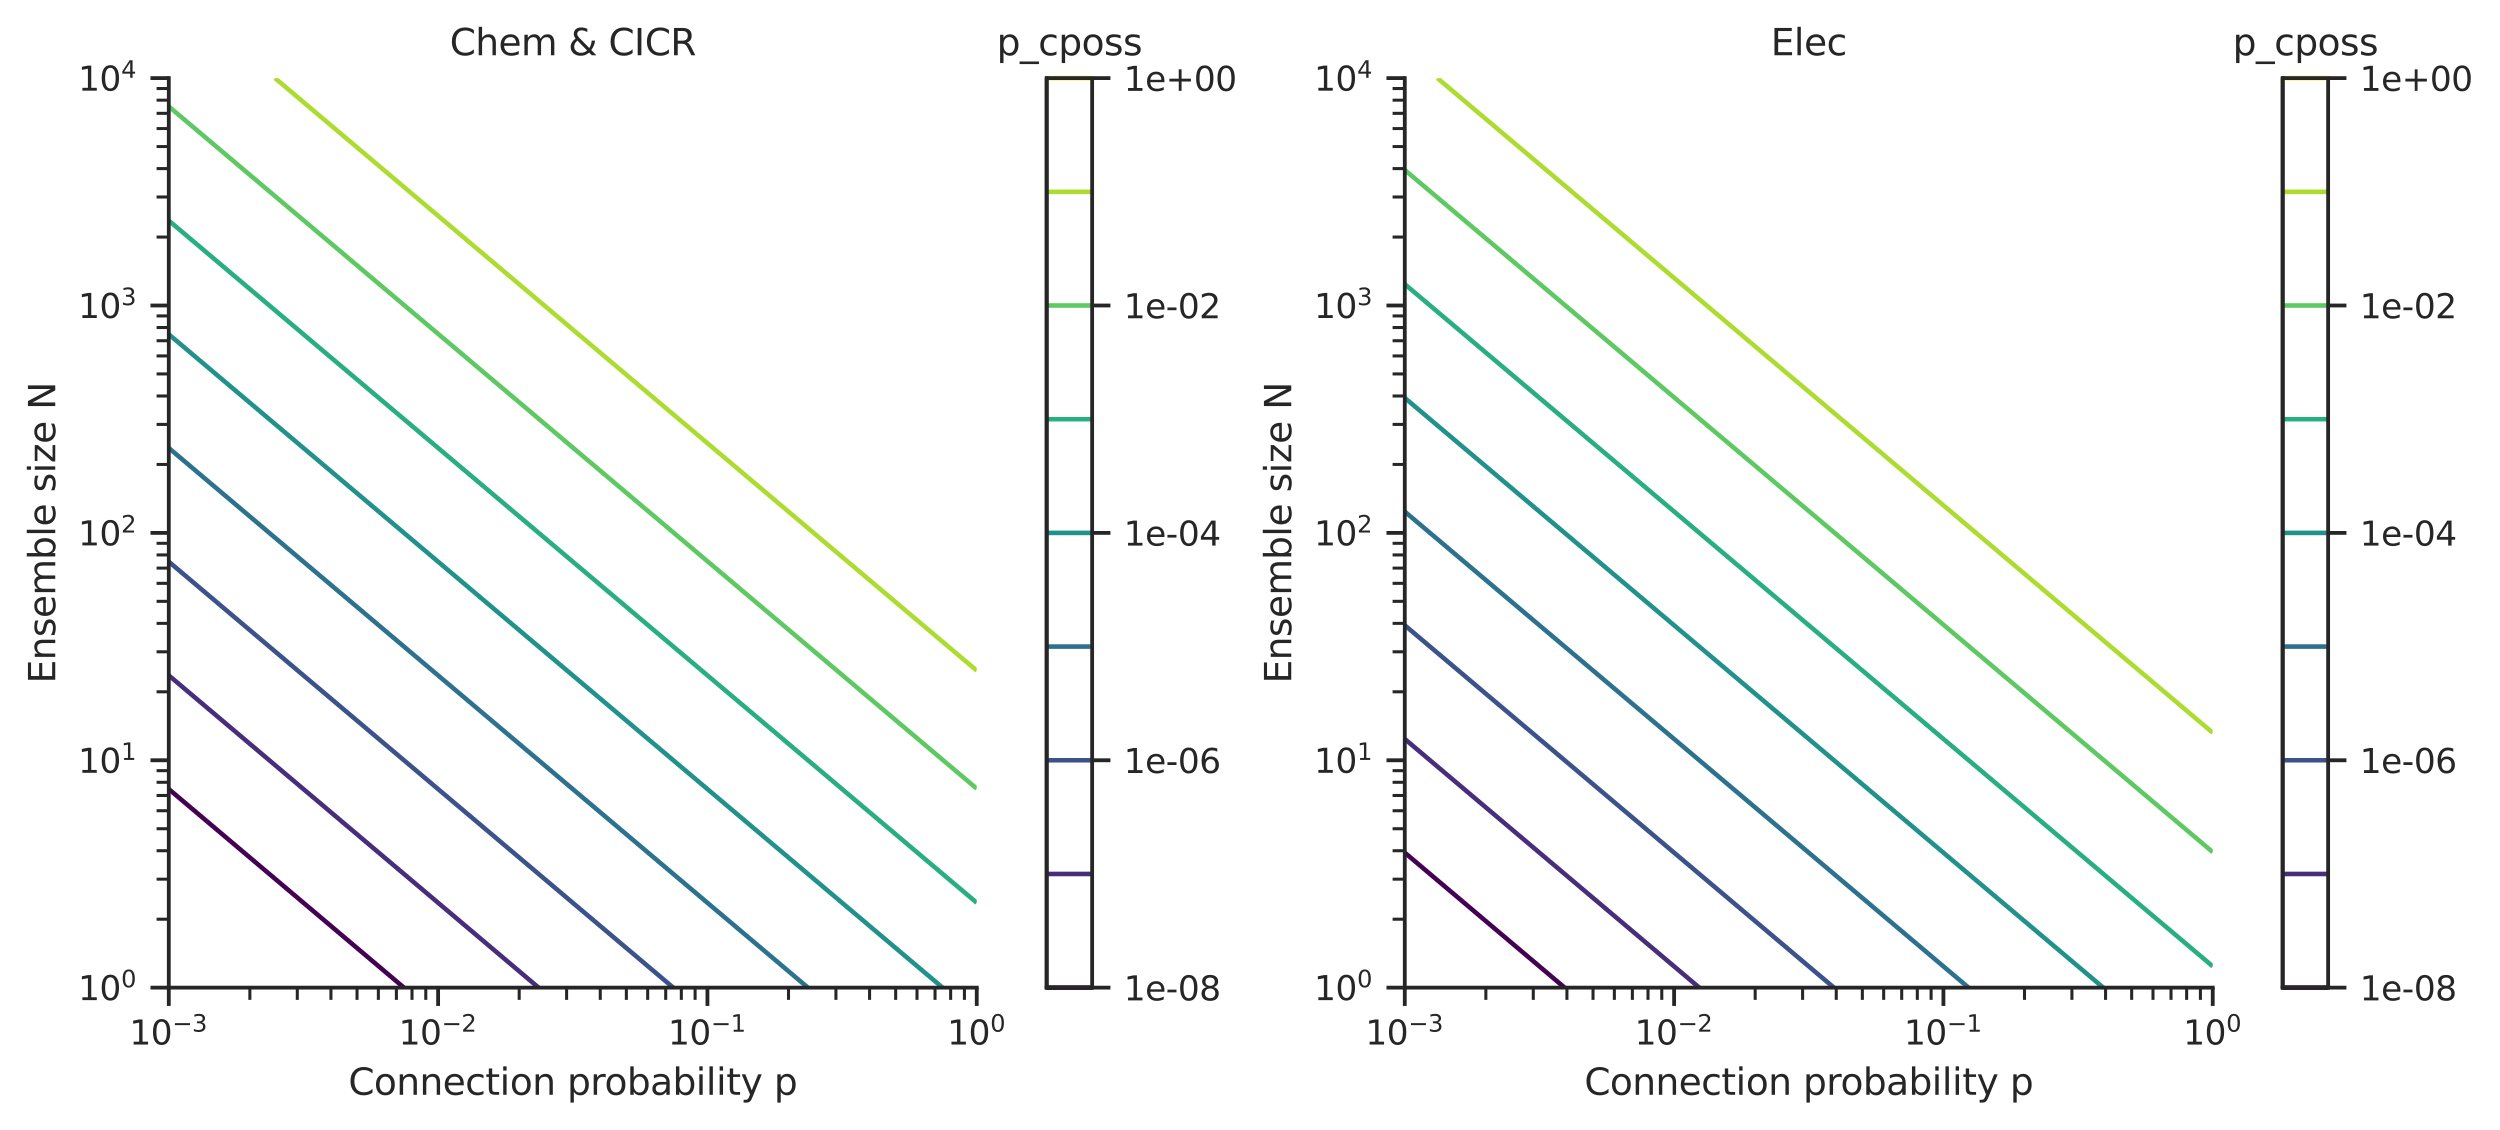 <?xml version="1.0" encoding="utf-8" standalone="no"?>
<!DOCTYPE svg PUBLIC "-//W3C//DTD SVG 1.1//EN"
  "http://www.w3.org/Graphics/SVG/1.1/DTD/svg11.dtd">
<svg xmlns:xlink="http://www.w3.org/1999/xlink" width="655.829pt" height="296.4pt" viewBox="0 0 655.829 296.4" xmlns="http://www.w3.org/2000/svg" version="1.1">
 <defs>
  <style type="text/css">*{stroke-linejoin: round; stroke-linecap: butt}</style>
 </defs>
 <g id="figure_1">
  <g id="patch_1">
   <path d="M 0 296.4 
L 655.829 296.4 
L 655.829 0 
L 0 0 
z
" style="fill: #ffffff"/>
  </g>
  <g id="axes_1">
   <g id="patch_2">
    <path d="M 44.279 259.092 
L 256.232 259.092 
L 256.232 20.494 
L 44.279 20.494 
z
" style="fill: #ffffff"/>
   </g>
   <g id="matplotlib.axis_1">
    <g id="xtick_1">
     <g id="line2d_1">
      <defs>
       <path id="m560bcd5e6c" d="M 0 0 
L 0 4.8 
" style="stroke: #262626"/>
      </defs>
      <g>
       <use xlink:href="#m560bcd5e6c" x="44.279" y="259.092" style="fill: #262626; stroke: #262626"/>
      </g>
     </g>
     <g id="text_1">
      <!-- $\mathdefault{10^{-3}}$ -->
      <g style="fill: #262626" transform="translate(33.939 274.078)scale(0.088 -0.088)">
       <defs>
        <path id="DejaVuSans-31" d="M 794 531 
L 1825 531 
L 1825 4091 
L 703 3866 
L 703 4441 
L 1819 4666 
L 2450 4666 
L 2450 531 
L 3481 531 
L 3481 0 
L 794 0 
L 794 531 
z
" transform="scale(0.016)"/>
        <path id="DejaVuSans-30" d="M 2034 4250 
Q 1547 4250 1301 3770 
Q 1056 3291 1056 2328 
Q 1056 1369 1301 889 
Q 1547 409 2034 409 
Q 2525 409 2770 889 
Q 3016 1369 3016 2328 
Q 3016 3291 2770 3770 
Q 2525 4250 2034 4250 
z
M 2034 4750 
Q 2819 4750 3233 4129 
Q 3647 3509 3647 2328 
Q 3647 1150 3233 529 
Q 2819 -91 2034 -91 
Q 1250 -91 836 529 
Q 422 1150 422 2328 
Q 422 3509 836 4129 
Q 1250 4750 2034 4750 
z
" transform="scale(0.016)"/>
        <path id="DejaVuSans-2212" d="M 678 2272 
L 4684 2272 
L 4684 1741 
L 678 1741 
L 678 2272 
z
" transform="scale(0.016)"/>
        <path id="DejaVuSans-33" d="M 2597 2516 
Q 3050 2419 3304 2112 
Q 3559 1806 3559 1356 
Q 3559 666 3084 287 
Q 2609 -91 1734 -91 
Q 1441 -91 1130 -33 
Q 819 25 488 141 
L 488 750 
Q 750 597 1062 519 
Q 1375 441 1716 441 
Q 2309 441 2620 675 
Q 2931 909 2931 1356 
Q 2931 1769 2642 2001 
Q 2353 2234 1838 2234 
L 1294 2234 
L 1294 2753 
L 1863 2753 
Q 2328 2753 2575 2939 
Q 2822 3125 2822 3475 
Q 2822 3834 2567 4026 
Q 2313 4219 1838 4219 
Q 1578 4219 1281 4162 
Q 984 4106 628 3988 
L 628 4550 
Q 988 4650 1302 4700 
Q 1616 4750 1894 4750 
Q 2613 4750 3031 4423 
Q 3450 4097 3450 3541 
Q 3450 3153 3228 2886 
Q 3006 2619 2597 2516 
z
" transform="scale(0.016)"/>
       </defs>
       <use xlink:href="#DejaVuSans-31" transform="translate(0 0.766)"/>
       <use xlink:href="#DejaVuSans-30" transform="translate(63.623 0.766)"/>
       <use xlink:href="#DejaVuSans-2212" transform="translate(128.203 39.047)scale(0.7)"/>
       <use xlink:href="#DejaVuSans-33" transform="translate(186.855 39.047)scale(0.7)"/>
      </g>
     </g>
    </g>
    <g id="xtick_2">
     <g id="line2d_2">
      <g>
       <use xlink:href="#m560bcd5e6c" x="114.93" y="259.092" style="fill: #262626; stroke: #262626"/>
      </g>
     </g>
     <g id="text_2">
      <!-- $\mathdefault{10^{-2}}$ -->
      <g style="fill: #262626" transform="translate(104.59 274.078)scale(0.088 -0.088)">
       <defs>
        <path id="DejaVuSans-32" d="M 1228 531 
L 3431 531 
L 3431 0 
L 469 0 
L 469 531 
Q 828 903 1448 1529 
Q 2069 2156 2228 2338 
Q 2531 2678 2651 2914 
Q 2772 3150 2772 3378 
Q 2772 3750 2511 3984 
Q 2250 4219 1831 4219 
Q 1534 4219 1204 4116 
Q 875 4013 500 3803 
L 500 4441 
Q 881 4594 1212 4672 
Q 1544 4750 1819 4750 
Q 2544 4750 2975 4387 
Q 3406 4025 3406 3419 
Q 3406 3131 3298 2873 
Q 3191 2616 2906 2266 
Q 2828 2175 2409 1742 
Q 1991 1309 1228 531 
z
" transform="scale(0.016)"/>
       </defs>
       <use xlink:href="#DejaVuSans-31" transform="translate(0 0.766)"/>
       <use xlink:href="#DejaVuSans-30" transform="translate(63.623 0.766)"/>
       <use xlink:href="#DejaVuSans-2212" transform="translate(128.203 39.047)scale(0.7)"/>
       <use xlink:href="#DejaVuSans-32" transform="translate(186.855 39.047)scale(0.7)"/>
      </g>
     </g>
    </g>
    <g id="xtick_3">
     <g id="line2d_3">
      <g>
       <use xlink:href="#m560bcd5e6c" x="185.581" y="259.092" style="fill: #262626; stroke: #262626"/>
      </g>
     </g>
     <g id="text_3">
      <!-- $\mathdefault{10^{-1}}$ -->
      <g style="fill: #262626" transform="translate(175.241 274.078)scale(0.088 -0.088)">
       <use xlink:href="#DejaVuSans-31" transform="translate(0 0.684)"/>
       <use xlink:href="#DejaVuSans-30" transform="translate(63.623 0.684)"/>
       <use xlink:href="#DejaVuSans-2212" transform="translate(128.203 38.966)scale(0.7)"/>
       <use xlink:href="#DejaVuSans-31" transform="translate(186.855 38.966)scale(0.7)"/>
      </g>
     </g>
    </g>
    <g id="xtick_4">
     <g id="line2d_4">
      <g>
       <use xlink:href="#m560bcd5e6c" x="256.232" y="259.092" style="fill: #262626; stroke: #262626"/>
      </g>
     </g>
     <g id="text_4">
      <!-- $\mathdefault{10^{0}}$ -->
      <g style="fill: #262626" transform="translate(248.488 274.078)scale(0.088 -0.088)">
       <use xlink:href="#DejaVuSans-31" transform="translate(0 0.766)"/>
       <use xlink:href="#DejaVuSans-30" transform="translate(63.623 0.766)"/>
       <use xlink:href="#DejaVuSans-30" transform="translate(128.203 39.047)scale(0.7)"/>
      </g>
     </g>
    </g>
    <g id="xtick_5">
     <g id="line2d_5">
      <defs>
       <path id="mbcef5afdd9" d="M 0 0 
L 0 3.2 
" style="stroke: #262626; stroke-width: 0.8"/>
      </defs>
      <g>
       <use xlink:href="#mbcef5afdd9" x="65.547" y="259.092" style="fill: #262626; stroke: #262626; stroke-width: 0.8"/>
      </g>
     </g>
    </g>
    <g id="xtick_6">
     <g id="line2d_6">
      <g>
       <use xlink:href="#mbcef5afdd9" x="77.988" y="259.092" style="fill: #262626; stroke: #262626; stroke-width: 0.8"/>
      </g>
     </g>
    </g>
    <g id="xtick_7">
     <g id="line2d_7">
      <g>
       <use xlink:href="#mbcef5afdd9" x="86.815" y="259.092" style="fill: #262626; stroke: #262626; stroke-width: 0.8"/>
      </g>
     </g>
    </g>
    <g id="xtick_8">
     <g id="line2d_8">
      <g>
       <use xlink:href="#mbcef5afdd9" x="93.662" y="259.092" style="fill: #262626; stroke: #262626; stroke-width: 0.8"/>
      </g>
     </g>
    </g>
    <g id="xtick_9">
     <g id="line2d_9">
      <g>
       <use xlink:href="#mbcef5afdd9" x="99.256" y="259.092" style="fill: #262626; stroke: #262626; stroke-width: 0.8"/>
      </g>
     </g>
    </g>
    <g id="xtick_10">
     <g id="line2d_10">
      <g>
       <use xlink:href="#mbcef5afdd9" x="103.986" y="259.092" style="fill: #262626; stroke: #262626; stroke-width: 0.8"/>
      </g>
     </g>
    </g>
    <g id="xtick_11">
     <g id="line2d_11">
      <g>
       <use xlink:href="#mbcef5afdd9" x="108.083" y="259.092" style="fill: #262626; stroke: #262626; stroke-width: 0.8"/>
      </g>
     </g>
    </g>
    <g id="xtick_12">
     <g id="line2d_12">
      <g>
       <use xlink:href="#mbcef5afdd9" x="111.697" y="259.092" style="fill: #262626; stroke: #262626; stroke-width: 0.8"/>
      </g>
     </g>
    </g>
    <g id="xtick_13">
     <g id="line2d_13">
      <g>
       <use xlink:href="#mbcef5afdd9" x="136.198" y="259.092" style="fill: #262626; stroke: #262626; stroke-width: 0.8"/>
      </g>
     </g>
    </g>
    <g id="xtick_14">
     <g id="line2d_14">
      <g>
       <use xlink:href="#mbcef5afdd9" x="148.639" y="259.092" style="fill: #262626; stroke: #262626; stroke-width: 0.8"/>
      </g>
     </g>
    </g>
    <g id="xtick_15">
     <g id="line2d_15">
      <g>
       <use xlink:href="#mbcef5afdd9" x="157.466" y="259.092" style="fill: #262626; stroke: #262626; stroke-width: 0.8"/>
      </g>
     </g>
    </g>
    <g id="xtick_16">
     <g id="line2d_16">
      <g>
       <use xlink:href="#mbcef5afdd9" x="164.313" y="259.092" style="fill: #262626; stroke: #262626; stroke-width: 0.8"/>
      </g>
     </g>
    </g>
    <g id="xtick_17">
     <g id="line2d_17">
      <g>
       <use xlink:href="#mbcef5afdd9" x="169.907" y="259.092" style="fill: #262626; stroke: #262626; stroke-width: 0.8"/>
      </g>
     </g>
    </g>
    <g id="xtick_18">
     <g id="line2d_18">
      <g>
       <use xlink:href="#mbcef5afdd9" x="174.637" y="259.092" style="fill: #262626; stroke: #262626; stroke-width: 0.8"/>
      </g>
     </g>
    </g>
    <g id="xtick_19">
     <g id="line2d_19">
      <g>
       <use xlink:href="#mbcef5afdd9" x="178.734" y="259.092" style="fill: #262626; stroke: #262626; stroke-width: 0.8"/>
      </g>
     </g>
    </g>
    <g id="xtick_20">
     <g id="line2d_20">
      <g>
       <use xlink:href="#mbcef5afdd9" x="182.348" y="259.092" style="fill: #262626; stroke: #262626; stroke-width: 0.8"/>
      </g>
     </g>
    </g>
    <g id="xtick_21">
     <g id="line2d_21">
      <g>
       <use xlink:href="#mbcef5afdd9" x="206.849" y="259.092" style="fill: #262626; stroke: #262626; stroke-width: 0.8"/>
      </g>
     </g>
    </g>
    <g id="xtick_22">
     <g id="line2d_22">
      <g>
       <use xlink:href="#mbcef5afdd9" x="219.29" y="259.092" style="fill: #262626; stroke: #262626; stroke-width: 0.8"/>
      </g>
     </g>
    </g>
    <g id="xtick_23">
     <g id="line2d_23">
      <g>
       <use xlink:href="#mbcef5afdd9" x="228.117" y="259.092" style="fill: #262626; stroke: #262626; stroke-width: 0.8"/>
      </g>
     </g>
    </g>
    <g id="xtick_24">
     <g id="line2d_24">
      <g>
       <use xlink:href="#mbcef5afdd9" x="234.964" y="259.092" style="fill: #262626; stroke: #262626; stroke-width: 0.8"/>
      </g>
     </g>
    </g>
    <g id="xtick_25">
     <g id="line2d_25">
      <g>
       <use xlink:href="#mbcef5afdd9" x="240.558" y="259.092" style="fill: #262626; stroke: #262626; stroke-width: 0.8"/>
      </g>
     </g>
    </g>
    <g id="xtick_26">
     <g id="line2d_26">
      <g>
       <use xlink:href="#mbcef5afdd9" x="245.288" y="259.092" style="fill: #262626; stroke: #262626; stroke-width: 0.8"/>
      </g>
     </g>
    </g>
    <g id="xtick_27">
     <g id="line2d_27">
      <g>
       <use xlink:href="#mbcef5afdd9" x="249.385" y="259.092" style="fill: #262626; stroke: #262626; stroke-width: 0.8"/>
      </g>
     </g>
    </g>
    <g id="xtick_28">
     <g id="line2d_28">
      <g>
       <use xlink:href="#mbcef5afdd9" x="252.999" y="259.092" style="fill: #262626; stroke: #262626; stroke-width: 0.8"/>
      </g>
     </g>
    </g>
    <g id="text_5">
     <!-- Connection probability p -->
     <g style="fill: #262626" transform="translate(91.389 287.203)scale(0.096 -0.096)">
      <defs>
       <path id="DejaVuSans-43" d="M 4122 4306 
L 4122 3641 
Q 3803 3938 3442 4084 
Q 3081 4231 2675 4231 
Q 1875 4231 1450 3742 
Q 1025 3253 1025 2328 
Q 1025 1406 1450 917 
Q 1875 428 2675 428 
Q 3081 428 3442 575 
Q 3803 722 4122 1019 
L 4122 359 
Q 3791 134 3420 21 
Q 3050 -91 2638 -91 
Q 1578 -91 968 557 
Q 359 1206 359 2328 
Q 359 3453 968 4101 
Q 1578 4750 2638 4750 
Q 3056 4750 3426 4639 
Q 3797 4528 4122 4306 
z
" transform="scale(0.016)"/>
       <path id="DejaVuSans-6f" d="M 1959 3097 
Q 1497 3097 1228 2736 
Q 959 2375 959 1747 
Q 959 1119 1226 758 
Q 1494 397 1959 397 
Q 2419 397 2687 759 
Q 2956 1122 2956 1747 
Q 2956 2369 2687 2733 
Q 2419 3097 1959 3097 
z
M 1959 3584 
Q 2709 3584 3137 3096 
Q 3566 2609 3566 1747 
Q 3566 888 3137 398 
Q 2709 -91 1959 -91 
Q 1206 -91 779 398 
Q 353 888 353 1747 
Q 353 2609 779 3096 
Q 1206 3584 1959 3584 
z
" transform="scale(0.016)"/>
       <path id="DejaVuSans-6e" d="M 3513 2113 
L 3513 0 
L 2938 0 
L 2938 2094 
Q 2938 2591 2744 2837 
Q 2550 3084 2163 3084 
Q 1697 3084 1428 2787 
Q 1159 2491 1159 1978 
L 1159 0 
L 581 0 
L 581 3500 
L 1159 3500 
L 1159 2956 
Q 1366 3272 1645 3428 
Q 1925 3584 2291 3584 
Q 2894 3584 3203 3211 
Q 3513 2838 3513 2113 
z
" transform="scale(0.016)"/>
       <path id="DejaVuSans-65" d="M 3597 1894 
L 3597 1613 
L 953 1613 
Q 991 1019 1311 708 
Q 1631 397 2203 397 
Q 2534 397 2845 478 
Q 3156 559 3463 722 
L 3463 178 
Q 3153 47 2828 -22 
Q 2503 -91 2169 -91 
Q 1331 -91 842 396 
Q 353 884 353 1716 
Q 353 2575 817 3079 
Q 1281 3584 2069 3584 
Q 2775 3584 3186 3129 
Q 3597 2675 3597 1894 
z
M 3022 2063 
Q 3016 2534 2758 2815 
Q 2500 3097 2075 3097 
Q 1594 3097 1305 2825 
Q 1016 2553 972 2059 
L 3022 2063 
z
" transform="scale(0.016)"/>
       <path id="DejaVuSans-63" d="M 3122 3366 
L 3122 2828 
Q 2878 2963 2633 3030 
Q 2388 3097 2138 3097 
Q 1578 3097 1268 2742 
Q 959 2388 959 1747 
Q 959 1106 1268 751 
Q 1578 397 2138 397 
Q 2388 397 2633 464 
Q 2878 531 3122 666 
L 3122 134 
Q 2881 22 2623 -34 
Q 2366 -91 2075 -91 
Q 1284 -91 818 406 
Q 353 903 353 1747 
Q 353 2603 823 3093 
Q 1294 3584 2113 3584 
Q 2378 3584 2631 3529 
Q 2884 3475 3122 3366 
z
" transform="scale(0.016)"/>
       <path id="DejaVuSans-74" d="M 1172 4494 
L 1172 3500 
L 2356 3500 
L 2356 3053 
L 1172 3053 
L 1172 1153 
Q 1172 725 1289 603 
Q 1406 481 1766 481 
L 2356 481 
L 2356 0 
L 1766 0 
Q 1100 0 847 248 
Q 594 497 594 1153 
L 594 3053 
L 172 3053 
L 172 3500 
L 594 3500 
L 594 4494 
L 1172 4494 
z
" transform="scale(0.016)"/>
       <path id="DejaVuSans-69" d="M 603 3500 
L 1178 3500 
L 1178 0 
L 603 0 
L 603 3500 
z
M 603 4863 
L 1178 4863 
L 1178 4134 
L 603 4134 
L 603 4863 
z
" transform="scale(0.016)"/>
       <path id="DejaVuSans-20" transform="scale(0.016)"/>
       <path id="DejaVuSans-70" d="M 1159 525 
L 1159 -1331 
L 581 -1331 
L 581 3500 
L 1159 3500 
L 1159 2969 
Q 1341 3281 1617 3432 
Q 1894 3584 2278 3584 
Q 2916 3584 3314 3078 
Q 3713 2572 3713 1747 
Q 3713 922 3314 415 
Q 2916 -91 2278 -91 
Q 1894 -91 1617 61 
Q 1341 213 1159 525 
z
M 3116 1747 
Q 3116 2381 2855 2742 
Q 2594 3103 2138 3103 
Q 1681 3103 1420 2742 
Q 1159 2381 1159 1747 
Q 1159 1113 1420 752 
Q 1681 391 2138 391 
Q 2594 391 2855 752 
Q 3116 1113 3116 1747 
z
" transform="scale(0.016)"/>
       <path id="DejaVuSans-72" d="M 2631 2963 
Q 2534 3019 2420 3045 
Q 2306 3072 2169 3072 
Q 1681 3072 1420 2755 
Q 1159 2438 1159 1844 
L 1159 0 
L 581 0 
L 581 3500 
L 1159 3500 
L 1159 2956 
Q 1341 3275 1631 3429 
Q 1922 3584 2338 3584 
Q 2397 3584 2469 3576 
Q 2541 3569 2628 3553 
L 2631 2963 
z
" transform="scale(0.016)"/>
       <path id="DejaVuSans-62" d="M 3116 1747 
Q 3116 2381 2855 2742 
Q 2594 3103 2138 3103 
Q 1681 3103 1420 2742 
Q 1159 2381 1159 1747 
Q 1159 1113 1420 752 
Q 1681 391 2138 391 
Q 2594 391 2855 752 
Q 3116 1113 3116 1747 
z
M 1159 2969 
Q 1341 3281 1617 3432 
Q 1894 3584 2278 3584 
Q 2916 3584 3314 3078 
Q 3713 2572 3713 1747 
Q 3713 922 3314 415 
Q 2916 -91 2278 -91 
Q 1894 -91 1617 61 
Q 1341 213 1159 525 
L 1159 0 
L 581 0 
L 581 4863 
L 1159 4863 
L 1159 2969 
z
" transform="scale(0.016)"/>
       <path id="DejaVuSans-61" d="M 2194 1759 
Q 1497 1759 1228 1600 
Q 959 1441 959 1056 
Q 959 750 1161 570 
Q 1363 391 1709 391 
Q 2188 391 2477 730 
Q 2766 1069 2766 1631 
L 2766 1759 
L 2194 1759 
z
M 3341 1997 
L 3341 0 
L 2766 0 
L 2766 531 
Q 2569 213 2275 61 
Q 1981 -91 1556 -91 
Q 1019 -91 701 211 
Q 384 513 384 1019 
Q 384 1609 779 1909 
Q 1175 2209 1959 2209 
L 2766 2209 
L 2766 2266 
Q 2766 2663 2505 2880 
Q 2244 3097 1772 3097 
Q 1472 3097 1187 3025 
Q 903 2953 641 2809 
L 641 3341 
Q 956 3463 1253 3523 
Q 1550 3584 1831 3584 
Q 2591 3584 2966 3190 
Q 3341 2797 3341 1997 
z
" transform="scale(0.016)"/>
       <path id="DejaVuSans-6c" d="M 603 4863 
L 1178 4863 
L 1178 0 
L 603 0 
L 603 4863 
z
" transform="scale(0.016)"/>
       <path id="DejaVuSans-79" d="M 2059 -325 
Q 1816 -950 1584 -1140 
Q 1353 -1331 966 -1331 
L 506 -1331 
L 506 -850 
L 844 -850 
Q 1081 -850 1212 -737 
Q 1344 -625 1503 -206 
L 1606 56 
L 191 3500 
L 800 3500 
L 1894 763 
L 2988 3500 
L 3597 3500 
L 2059 -325 
z
" transform="scale(0.016)"/>
      </defs>
      <use xlink:href="#DejaVuSans-43"/>
      <use xlink:href="#DejaVuSans-6f" x="69.824"/>
      <use xlink:href="#DejaVuSans-6e" x="131.006"/>
      <use xlink:href="#DejaVuSans-6e" x="194.385"/>
      <use xlink:href="#DejaVuSans-65" x="257.764"/>
      <use xlink:href="#DejaVuSans-63" x="319.287"/>
      <use xlink:href="#DejaVuSans-74" x="374.268"/>
      <use xlink:href="#DejaVuSans-69" x="413.477"/>
      <use xlink:href="#DejaVuSans-6f" x="441.26"/>
      <use xlink:href="#DejaVuSans-6e" x="502.441"/>
      <use xlink:href="#DejaVuSans-20" x="565.82"/>
      <use xlink:href="#DejaVuSans-70" x="597.607"/>
      <use xlink:href="#DejaVuSans-72" x="661.084"/>
      <use xlink:href="#DejaVuSans-6f" x="699.947"/>
      <use xlink:href="#DejaVuSans-62" x="761.129"/>
      <use xlink:href="#DejaVuSans-61" x="824.605"/>
      <use xlink:href="#DejaVuSans-62" x="885.885"/>
      <use xlink:href="#DejaVuSans-69" x="949.361"/>
      <use xlink:href="#DejaVuSans-6c" x="977.145"/>
      <use xlink:href="#DejaVuSans-69" x="1004.928"/>
      <use xlink:href="#DejaVuSans-74" x="1032.711"/>
      <use xlink:href="#DejaVuSans-79" x="1071.92"/>
      <use xlink:href="#DejaVuSans-20" x="1131.1"/>
      <use xlink:href="#DejaVuSans-70" x="1162.887"/>
     </g>
    </g>
   </g>
   <g id="matplotlib.axis_2">
    <g id="ytick_1">
     <g id="line2d_29">
      <defs>
       <path id="mc05a8cf378" d="M 0 0 
L -4.8 0 
" style="stroke: #262626"/>
      </defs>
      <g>
       <use xlink:href="#mc05a8cf378" x="44.279" y="259.092" style="fill: #262626; stroke: #262626"/>
      </g>
     </g>
     <g id="text_6">
      <!-- $\mathdefault{10^{0}}$ -->
      <g style="fill: #262626" transform="translate(20.491 262.435)scale(0.088 -0.088)">
       <use xlink:href="#DejaVuSans-31" transform="translate(0 0.766)"/>
       <use xlink:href="#DejaVuSans-30" transform="translate(63.623 0.766)"/>
       <use xlink:href="#DejaVuSans-30" transform="translate(128.203 39.047)scale(0.7)"/>
      </g>
     </g>
    </g>
    <g id="ytick_2">
     <g id="line2d_30">
      <g>
       <use xlink:href="#mc05a8cf378" x="44.279" y="199.442" style="fill: #262626; stroke: #262626"/>
      </g>
     </g>
     <g id="text_7">
      <!-- $\mathdefault{10^{1}}$ -->
      <g style="fill: #262626" transform="translate(20.491 202.786)scale(0.088 -0.088)">
       <use xlink:href="#DejaVuSans-31" transform="translate(0 0.684)"/>
       <use xlink:href="#DejaVuSans-30" transform="translate(63.623 0.684)"/>
       <use xlink:href="#DejaVuSans-31" transform="translate(128.203 38.966)scale(0.7)"/>
      </g>
     </g>
    </g>
    <g id="ytick_3">
     <g id="line2d_31">
      <g>
       <use xlink:href="#mc05a8cf378" x="44.279" y="139.793" style="fill: #262626; stroke: #262626"/>
      </g>
     </g>
     <g id="text_8">
      <!-- $\mathdefault{10^{2}}$ -->
      <g style="fill: #262626" transform="translate(20.491 143.136)scale(0.088 -0.088)">
       <use xlink:href="#DejaVuSans-31" transform="translate(0 0.766)"/>
       <use xlink:href="#DejaVuSans-30" transform="translate(63.623 0.766)"/>
       <use xlink:href="#DejaVuSans-32" transform="translate(128.203 39.047)scale(0.7)"/>
      </g>
     </g>
    </g>
    <g id="ytick_4">
     <g id="line2d_32">
      <g>
       <use xlink:href="#mc05a8cf378" x="44.279" y="80.144" style="fill: #262626; stroke: #262626"/>
      </g>
     </g>
     <g id="text_9">
      <!-- $\mathdefault{10^{3}}$ -->
      <g style="fill: #262626" transform="translate(20.491 83.487)scale(0.088 -0.088)">
       <use xlink:href="#DejaVuSans-31" transform="translate(0 0.766)"/>
       <use xlink:href="#DejaVuSans-30" transform="translate(63.623 0.766)"/>
       <use xlink:href="#DejaVuSans-33" transform="translate(128.203 39.047)scale(0.7)"/>
      </g>
     </g>
    </g>
    <g id="ytick_5">
     <g id="line2d_33">
      <g>
       <use xlink:href="#mc05a8cf378" x="44.279" y="20.494" style="fill: #262626; stroke: #262626"/>
      </g>
     </g>
     <g id="text_10">
      <!-- $\mathdefault{10^{4}}$ -->
      <g style="fill: #262626" transform="translate(20.491 23.838)scale(0.088 -0.088)">
       <defs>
        <path id="DejaVuSans-34" d="M 2419 4116 
L 825 1625 
L 2419 1625 
L 2419 4116 
z
M 2253 4666 
L 3047 4666 
L 3047 1625 
L 3713 1625 
L 3713 1100 
L 3047 1100 
L 3047 0 
L 2419 0 
L 2419 1100 
L 313 1100 
L 313 1709 
L 2253 4666 
z
" transform="scale(0.016)"/>
       </defs>
       <use xlink:href="#DejaVuSans-31" transform="translate(0 0.684)"/>
       <use xlink:href="#DejaVuSans-30" transform="translate(63.623 0.684)"/>
       <use xlink:href="#DejaVuSans-34" transform="translate(128.203 38.966)scale(0.7)"/>
      </g>
     </g>
    </g>
    <g id="ytick_6">
     <g id="line2d_34">
      <defs>
       <path id="m717f2afaa9" d="M 0 0 
L -3.2 0 
" style="stroke: #262626; stroke-width: 0.8"/>
      </defs>
      <g>
       <use xlink:href="#m717f2afaa9" x="44.279" y="241.136" style="fill: #262626; stroke: #262626; stroke-width: 0.8"/>
      </g>
     </g>
    </g>
    <g id="ytick_7">
     <g id="line2d_35">
      <g>
       <use xlink:href="#m717f2afaa9" x="44.279" y="230.632" style="fill: #262626; stroke: #262626; stroke-width: 0.8"/>
      </g>
     </g>
    </g>
    <g id="ytick_8">
     <g id="line2d_36">
      <g>
       <use xlink:href="#m717f2afaa9" x="44.279" y="223.179" style="fill: #262626; stroke: #262626; stroke-width: 0.8"/>
      </g>
     </g>
    </g>
    <g id="ytick_9">
     <g id="line2d_37">
      <g>
       <use xlink:href="#m717f2afaa9" x="44.279" y="217.399" style="fill: #262626; stroke: #262626; stroke-width: 0.8"/>
      </g>
     </g>
    </g>
    <g id="ytick_10">
     <g id="line2d_38">
      <g>
       <use xlink:href="#m717f2afaa9" x="44.279" y="212.676" style="fill: #262626; stroke: #262626; stroke-width: 0.8"/>
      </g>
     </g>
    </g>
    <g id="ytick_11">
     <g id="line2d_39">
      <g>
       <use xlink:href="#m717f2afaa9" x="44.279" y="208.682" style="fill: #262626; stroke: #262626; stroke-width: 0.8"/>
      </g>
     </g>
    </g>
    <g id="ytick_12">
     <g id="line2d_40">
      <g>
       <use xlink:href="#m717f2afaa9" x="44.279" y="205.223" style="fill: #262626; stroke: #262626; stroke-width: 0.8"/>
      </g>
     </g>
    </g>
    <g id="ytick_13">
     <g id="line2d_41">
      <g>
       <use xlink:href="#m717f2afaa9" x="44.279" y="202.172" style="fill: #262626; stroke: #262626; stroke-width: 0.8"/>
      </g>
     </g>
    </g>
    <g id="ytick_14">
     <g id="line2d_42">
      <g>
       <use xlink:href="#m717f2afaa9" x="44.279" y="181.486" style="fill: #262626; stroke: #262626; stroke-width: 0.8"/>
      </g>
     </g>
    </g>
    <g id="ytick_15">
     <g id="line2d_43">
      <g>
       <use xlink:href="#m717f2afaa9" x="44.279" y="170.982" style="fill: #262626; stroke: #262626; stroke-width: 0.8"/>
      </g>
     </g>
    </g>
    <g id="ytick_16">
     <g id="line2d_44">
      <g>
       <use xlink:href="#m717f2afaa9" x="44.279" y="163.53" style="fill: #262626; stroke: #262626; stroke-width: 0.8"/>
      </g>
     </g>
    </g>
    <g id="ytick_17">
     <g id="line2d_45">
      <g>
       <use xlink:href="#m717f2afaa9" x="44.279" y="157.749" style="fill: #262626; stroke: #262626; stroke-width: 0.8"/>
      </g>
     </g>
    </g>
    <g id="ytick_18">
     <g id="line2d_46">
      <g>
       <use xlink:href="#m717f2afaa9" x="44.279" y="153.026" style="fill: #262626; stroke: #262626; stroke-width: 0.8"/>
      </g>
     </g>
    </g>
    <g id="ytick_19">
     <g id="line2d_47">
      <g>
       <use xlink:href="#m717f2afaa9" x="44.279" y="149.033" style="fill: #262626; stroke: #262626; stroke-width: 0.8"/>
      </g>
     </g>
    </g>
    <g id="ytick_20">
     <g id="line2d_48">
      <g>
       <use xlink:href="#m717f2afaa9" x="44.279" y="145.574" style="fill: #262626; stroke: #262626; stroke-width: 0.8"/>
      </g>
     </g>
    </g>
    <g id="ytick_21">
     <g id="line2d_49">
      <g>
       <use xlink:href="#m717f2afaa9" x="44.279" y="142.523" style="fill: #262626; stroke: #262626; stroke-width: 0.8"/>
      </g>
     </g>
    </g>
    <g id="ytick_22">
     <g id="line2d_50">
      <g>
       <use xlink:href="#m717f2afaa9" x="44.279" y="121.837" style="fill: #262626; stroke: #262626; stroke-width: 0.8"/>
      </g>
     </g>
    </g>
    <g id="ytick_23">
     <g id="line2d_51">
      <g>
       <use xlink:href="#m717f2afaa9" x="44.279" y="111.333" style="fill: #262626; stroke: #262626; stroke-width: 0.8"/>
      </g>
     </g>
    </g>
    <g id="ytick_24">
     <g id="line2d_52">
      <g>
       <use xlink:href="#m717f2afaa9" x="44.279" y="103.881" style="fill: #262626; stroke: #262626; stroke-width: 0.8"/>
      </g>
     </g>
    </g>
    <g id="ytick_25">
     <g id="line2d_53">
      <g>
       <use xlink:href="#m717f2afaa9" x="44.279" y="98.1" style="fill: #262626; stroke: #262626; stroke-width: 0.8"/>
      </g>
     </g>
    </g>
    <g id="ytick_26">
     <g id="line2d_54">
      <g>
       <use xlink:href="#m717f2afaa9" x="44.279" y="93.377" style="fill: #262626; stroke: #262626; stroke-width: 0.8"/>
      </g>
     </g>
    </g>
    <g id="ytick_27">
     <g id="line2d_55">
      <g>
       <use xlink:href="#m717f2afaa9" x="44.279" y="89.384" style="fill: #262626; stroke: #262626; stroke-width: 0.8"/>
      </g>
     </g>
    </g>
    <g id="ytick_28">
     <g id="line2d_56">
      <g>
       <use xlink:href="#m717f2afaa9" x="44.279" y="85.924" style="fill: #262626; stroke: #262626; stroke-width: 0.8"/>
      </g>
     </g>
    </g>
    <g id="ytick_29">
     <g id="line2d_57">
      <g>
       <use xlink:href="#m717f2afaa9" x="44.279" y="82.873" style="fill: #262626; stroke: #262626; stroke-width: 0.8"/>
      </g>
     </g>
    </g>
    <g id="ytick_30">
     <g id="line2d_58">
      <g>
       <use xlink:href="#m717f2afaa9" x="44.279" y="62.188" style="fill: #262626; stroke: #262626; stroke-width: 0.8"/>
      </g>
     </g>
    </g>
    <g id="ytick_31">
     <g id="line2d_59">
      <g>
       <use xlink:href="#m717f2afaa9" x="44.279" y="51.684" style="fill: #262626; stroke: #262626; stroke-width: 0.8"/>
      </g>
     </g>
    </g>
    <g id="ytick_32">
     <g id="line2d_60">
      <g>
       <use xlink:href="#m717f2afaa9" x="44.279" y="44.231" style="fill: #262626; stroke: #262626; stroke-width: 0.8"/>
      </g>
     </g>
    </g>
    <g id="ytick_33">
     <g id="line2d_61">
      <g>
       <use xlink:href="#m717f2afaa9" x="44.279" y="38.451" style="fill: #262626; stroke: #262626; stroke-width: 0.8"/>
      </g>
     </g>
    </g>
    <g id="ytick_34">
     <g id="line2d_62">
      <g>
       <use xlink:href="#m717f2afaa9" x="44.279" y="33.728" style="fill: #262626; stroke: #262626; stroke-width: 0.8"/>
      </g>
     </g>
    </g>
    <g id="ytick_35">
     <g id="line2d_63">
      <g>
       <use xlink:href="#m717f2afaa9" x="44.279" y="29.734" style="fill: #262626; stroke: #262626; stroke-width: 0.8"/>
      </g>
     </g>
    </g>
    <g id="ytick_36">
     <g id="line2d_64">
      <g>
       <use xlink:href="#m717f2afaa9" x="44.279" y="26.275" style="fill: #262626; stroke: #262626; stroke-width: 0.8"/>
      </g>
     </g>
    </g>
    <g id="ytick_37">
     <g id="line2d_65">
      <g>
       <use xlink:href="#m717f2afaa9" x="44.279" y="23.224" style="fill: #262626; stroke: #262626; stroke-width: 0.8"/>
      </g>
     </g>
    </g>
    <g id="text_11">
     <!-- Ensemble size N -->
     <g style="fill: #262626" transform="translate(14.495 179.281)rotate(-90)scale(0.096 -0.096)">
      <defs>
       <path id="DejaVuSans-45" d="M 628 4666 
L 3578 4666 
L 3578 4134 
L 1259 4134 
L 1259 2753 
L 3481 2753 
L 3481 2222 
L 1259 2222 
L 1259 531 
L 3634 531 
L 3634 0 
L 628 0 
L 628 4666 
z
" transform="scale(0.016)"/>
       <path id="DejaVuSans-73" d="M 2834 3397 
L 2834 2853 
Q 2591 2978 2328 3040 
Q 2066 3103 1784 3103 
Q 1356 3103 1142 2972 
Q 928 2841 928 2578 
Q 928 2378 1081 2264 
Q 1234 2150 1697 2047 
L 1894 2003 
Q 2506 1872 2764 1633 
Q 3022 1394 3022 966 
Q 3022 478 2636 193 
Q 2250 -91 1575 -91 
Q 1294 -91 989 -36 
Q 684 19 347 128 
L 347 722 
Q 666 556 975 473 
Q 1284 391 1588 391 
Q 1994 391 2212 530 
Q 2431 669 2431 922 
Q 2431 1156 2273 1281 
Q 2116 1406 1581 1522 
L 1381 1569 
Q 847 1681 609 1914 
Q 372 2147 372 2553 
Q 372 3047 722 3315 
Q 1072 3584 1716 3584 
Q 2034 3584 2315 3537 
Q 2597 3491 2834 3397 
z
" transform="scale(0.016)"/>
       <path id="DejaVuSans-6d" d="M 3328 2828 
Q 3544 3216 3844 3400 
Q 4144 3584 4550 3584 
Q 5097 3584 5394 3201 
Q 5691 2819 5691 2113 
L 5691 0 
L 5113 0 
L 5113 2094 
Q 5113 2597 4934 2840 
Q 4756 3084 4391 3084 
Q 3944 3084 3684 2787 
Q 3425 2491 3425 1978 
L 3425 0 
L 2847 0 
L 2847 2094 
Q 2847 2600 2669 2842 
Q 2491 3084 2119 3084 
Q 1678 3084 1418 2786 
Q 1159 2488 1159 1978 
L 1159 0 
L 581 0 
L 581 3500 
L 1159 3500 
L 1159 2956 
Q 1356 3278 1631 3431 
Q 1906 3584 2284 3584 
Q 2666 3584 2933 3390 
Q 3200 3197 3328 2828 
z
" transform="scale(0.016)"/>
       <path id="DejaVuSans-7a" d="M 353 3500 
L 3084 3500 
L 3084 2975 
L 922 459 
L 3084 459 
L 3084 0 
L 275 0 
L 275 525 
L 2438 3041 
L 353 3041 
L 353 3500 
z
" transform="scale(0.016)"/>
       <path id="DejaVuSans-4e" d="M 628 4666 
L 1478 4666 
L 3547 763 
L 3547 4666 
L 4159 4666 
L 4159 0 
L 3309 0 
L 1241 3903 
L 1241 0 
L 628 0 
L 628 4666 
z
" transform="scale(0.016)"/>
      </defs>
      <use xlink:href="#DejaVuSans-45"/>
      <use xlink:href="#DejaVuSans-6e" x="63.184"/>
      <use xlink:href="#DejaVuSans-73" x="126.562"/>
      <use xlink:href="#DejaVuSans-65" x="178.662"/>
      <use xlink:href="#DejaVuSans-6d" x="240.186"/>
      <use xlink:href="#DejaVuSans-62" x="337.598"/>
      <use xlink:href="#DejaVuSans-6c" x="401.074"/>
      <use xlink:href="#DejaVuSans-65" x="428.857"/>
      <use xlink:href="#DejaVuSans-20" x="490.381"/>
      <use xlink:href="#DejaVuSans-73" x="522.168"/>
      <use xlink:href="#DejaVuSans-69" x="574.268"/>
      <use xlink:href="#DejaVuSans-7a" x="602.051"/>
      <use xlink:href="#DejaVuSans-65" x="654.541"/>
      <use xlink:href="#DejaVuSans-20" x="716.064"/>
      <use xlink:href="#DejaVuSans-4e" x="747.852"/>
     </g>
    </g>
   </g>
   <g id="PathCollection_1">
    <path d="M 44.279 207.007 
L 70.644 229.267 
L 79.604 236.832 
L 105.97 259.092 
" clip-path="url(#p76135084a4)" style="fill: none; stroke: #440154; stroke-width: 1.2"/>
   </g>
   <g id="PathCollection_2">
    <path d="M 44.279 177.183 
L 70.644 199.442 
L 79.604 207.007 
L 105.97 229.267 
L 114.93 236.832 
L 141.295 259.092 
" clip-path="url(#p76135084a4)" style="fill: none; stroke: #472d7b; stroke-width: 1.2"/>
   </g>
   <g id="PathCollection_3">
    <path d="M 44.279 147.358 
L 70.644 169.618 
L 79.604 177.183 
L 105.97 199.442 
L 114.93 207.007 
L 141.295 229.267 
L 150.255 236.832 
L 176.621 259.092 
" clip-path="url(#p76135084a4)" style="fill: none; stroke: #3b528b; stroke-width: 1.2"/>
   </g>
   <g id="PathCollection_4">
    <path d="M 44.279 117.533 
L 70.644 139.793 
L 79.604 147.358 
L 105.97 169.618 
L 114.93 177.183 
L 141.295 199.442 
L 150.255 207.007 
L 176.621 229.267 
L 185.581 236.832 
L 211.946 259.092 
" clip-path="url(#p76135084a4)" style="fill: none; stroke: #2c728e; stroke-width: 1.2"/>
   </g>
   <g id="PathCollection_5">
    <path d="M 44.279 87.708 
L 70.646 109.968 
L 79.604 117.532 
L 105.971 139.793 
L 114.93 147.357 
L 141.297 169.618 
L 150.255 177.182 
L 176.622 199.442 
L 185.581 207.006 
L 211.948 229.267 
L 220.906 236.831 
L 247.273 259.092 
" clip-path="url(#p76135084a4)" style="fill: none; stroke: #21918c; stroke-width: 1.2"/>
   </g>
   <g id="PathCollection_6">
    <path d="M 44.279 57.872 
L 70.659 80.144 
L 79.604 87.696 
L 105.985 109.968 
L 114.93 117.521 
L 141.31 139.793 
L 150.255 147.346 
L 176.635 169.618 
L 185.581 177.17 
L 211.961 199.442 
L 220.906 206.995 
L 247.286 229.267 
L 256.232 236.82 
" clip-path="url(#p76135084a4)" style="fill: none; stroke: #28ae80; stroke-width: 1.2"/>
   </g>
   <g id="PathCollection_7">
    <path d="M 44.279 27.934 
L 70.793 50.319 
L 79.604 57.759 
L 106.118 80.144 
L 114.93 87.583 
L 141.444 109.968 
L 150.255 117.408 
L 176.769 139.793 
L 185.581 147.233 
L 212.095 169.618 
L 220.906 177.057 
L 247.42 199.442 
L 256.232 206.882 
" clip-path="url(#p76135084a4)" style="fill: none; stroke: #5ec962; stroke-width: 1.2"/>
   </g>
   <g id="PathCollection_8">
    <path d="M 72.139 20.494 
L 79.604 26.797 
L 107.465 50.319 
L 114.93 56.622 
L 142.79 80.144 
L 150.255 86.447 
L 178.116 109.968 
L 185.581 116.271 
L 213.441 139.793 
L 220.906 146.096 
L 248.767 169.618 
L 256.232 175.921 
" clip-path="url(#p76135084a4)" style="fill: none; stroke: #addc30; stroke-width: 1.2"/>
   </g>
   <g id="PathCollection_9"/>
   <g id="patch_3">
    <path d="M 44.279 259.092 
L 44.279 20.494 
" style="fill: none; stroke: #262626; stroke-linejoin: miter; stroke-linecap: square"/>
   </g>
   <g id="patch_4">
    <path d="M 44.279 259.092 
L 256.232 259.092 
" style="fill: none; stroke: #262626; stroke-linejoin: miter; stroke-linecap: square"/>
   </g>
   <g id="text_12">
    <!-- Chem &amp; CICR -->
    <g style="fill: #262626" transform="translate(117.984 14.495)scale(0.096 -0.096)">
     <defs>
      <path id="DejaVuSans-68" d="M 3513 2113 
L 3513 0 
L 2938 0 
L 2938 2094 
Q 2938 2591 2744 2837 
Q 2550 3084 2163 3084 
Q 1697 3084 1428 2787 
Q 1159 2491 1159 1978 
L 1159 0 
L 581 0 
L 581 4863 
L 1159 4863 
L 1159 2956 
Q 1366 3272 1645 3428 
Q 1925 3584 2291 3584 
Q 2894 3584 3203 3211 
Q 3513 2838 3513 2113 
z
" transform="scale(0.016)"/>
      <path id="DejaVuSans-26" d="M 1556 2509 
Q 1272 2256 1139 2004 
Q 1006 1753 1006 1478 
Q 1006 1022 1337 719 
Q 1669 416 2169 416 
Q 2466 416 2725 514 
Q 2984 613 3213 813 
L 1556 2509 
z
M 1997 2859 
L 3584 1234 
Q 3769 1513 3872 1830 
Q 3975 2147 3994 2503 
L 4575 2503 
Q 4538 2091 4375 1687 
Q 4213 1284 3922 891 
L 4794 0 
L 4006 0 
L 3559 459 
Q 3234 181 2878 45 
Q 2522 -91 2113 -91 
Q 1359 -91 881 339 
Q 403 769 403 1441 
Q 403 1841 612 2192 
Q 822 2544 1241 2853 
Q 1091 3050 1012 3245 
Q 934 3441 934 3628 
Q 934 4134 1281 4442 
Q 1628 4750 2203 4750 
Q 2463 4750 2720 4694 
Q 2978 4638 3244 4525 
L 3244 3956 
Q 2972 4103 2725 4179 
Q 2478 4256 2266 4256 
Q 1938 4256 1733 4082 
Q 1528 3909 1528 3634 
Q 1528 3475 1620 3314 
Q 1713 3153 1997 2859 
z
" transform="scale(0.016)"/>
      <path id="DejaVuSans-49" d="M 628 4666 
L 1259 4666 
L 1259 0 
L 628 0 
L 628 4666 
z
" transform="scale(0.016)"/>
      <path id="DejaVuSans-52" d="M 2841 2188 
Q 3044 2119 3236 1894 
Q 3428 1669 3622 1275 
L 4263 0 
L 3584 0 
L 2988 1197 
Q 2756 1666 2539 1819 
Q 2322 1972 1947 1972 
L 1259 1972 
L 1259 0 
L 628 0 
L 628 4666 
L 2053 4666 
Q 2853 4666 3247 4331 
Q 3641 3997 3641 3322 
Q 3641 2881 3436 2590 
Q 3231 2300 2841 2188 
z
M 1259 4147 
L 1259 2491 
L 2053 2491 
Q 2509 2491 2742 2702 
Q 2975 2913 2975 3322 
Q 2975 3731 2742 3939 
Q 2509 4147 2053 4147 
L 1259 4147 
z
" transform="scale(0.016)"/>
     </defs>
     <use xlink:href="#DejaVuSans-43"/>
     <use xlink:href="#DejaVuSans-68" x="69.824"/>
     <use xlink:href="#DejaVuSans-65" x="133.203"/>
     <use xlink:href="#DejaVuSans-6d" x="194.727"/>
     <use xlink:href="#DejaVuSans-20" x="292.139"/>
     <use xlink:href="#DejaVuSans-26" x="323.926"/>
     <use xlink:href="#DejaVuSans-20" x="401.904"/>
     <use xlink:href="#DejaVuSans-43" x="433.691"/>
     <use xlink:href="#DejaVuSans-49" x="503.516"/>
     <use xlink:href="#DejaVuSans-43" x="533.008"/>
     <use xlink:href="#DejaVuSans-52" x="602.832"/>
    </g>
   </g>
  </g>
  <g id="axes_2">
   <g id="patch_5">
    <path d="M 368.519 259.092 
L 580.472 259.092 
L 580.472 20.494 
L 368.519 20.494 
z
" style="fill: #ffffff"/>
   </g>
   <g id="matplotlib.axis_3">
    <g id="xtick_29">
     <g id="line2d_66">
      <g>
       <use xlink:href="#m560bcd5e6c" x="368.519" y="259.092" style="fill: #262626; stroke: #262626"/>
      </g>
     </g>
     <g id="text_13">
      <!-- $\mathdefault{10^{-3}}$ -->
      <g style="fill: #262626" transform="translate(358.179 274.078)scale(0.088 -0.088)">
       <use xlink:href="#DejaVuSans-31" transform="translate(0 0.766)"/>
       <use xlink:href="#DejaVuSans-30" transform="translate(63.623 0.766)"/>
       <use xlink:href="#DejaVuSans-2212" transform="translate(128.203 39.047)scale(0.7)"/>
       <use xlink:href="#DejaVuSans-33" transform="translate(186.855 39.047)scale(0.7)"/>
      </g>
     </g>
    </g>
    <g id="xtick_30">
     <g id="line2d_67">
      <g>
       <use xlink:href="#m560bcd5e6c" x="439.17" y="259.092" style="fill: #262626; stroke: #262626"/>
      </g>
     </g>
     <g id="text_14">
      <!-- $\mathdefault{10^{-2}}$ -->
      <g style="fill: #262626" transform="translate(428.83 274.078)scale(0.088 -0.088)">
       <use xlink:href="#DejaVuSans-31" transform="translate(0 0.766)"/>
       <use xlink:href="#DejaVuSans-30" transform="translate(63.623 0.766)"/>
       <use xlink:href="#DejaVuSans-2212" transform="translate(128.203 39.047)scale(0.7)"/>
       <use xlink:href="#DejaVuSans-32" transform="translate(186.855 39.047)scale(0.7)"/>
      </g>
     </g>
    </g>
    <g id="xtick_31">
     <g id="line2d_68">
      <g>
       <use xlink:href="#m560bcd5e6c" x="509.821" y="259.092" style="fill: #262626; stroke: #262626"/>
      </g>
     </g>
     <g id="text_15">
      <!-- $\mathdefault{10^{-1}}$ -->
      <g style="fill: #262626" transform="translate(499.481 274.078)scale(0.088 -0.088)">
       <use xlink:href="#DejaVuSans-31" transform="translate(0 0.684)"/>
       <use xlink:href="#DejaVuSans-30" transform="translate(63.623 0.684)"/>
       <use xlink:href="#DejaVuSans-2212" transform="translate(128.203 38.966)scale(0.7)"/>
       <use xlink:href="#DejaVuSans-31" transform="translate(186.855 38.966)scale(0.7)"/>
      </g>
     </g>
    </g>
    <g id="xtick_32">
     <g id="line2d_69">
      <g>
       <use xlink:href="#m560bcd5e6c" x="580.472" y="259.092" style="fill: #262626; stroke: #262626"/>
      </g>
     </g>
     <g id="text_16">
      <!-- $\mathdefault{10^{0}}$ -->
      <g style="fill: #262626" transform="translate(572.728 274.078)scale(0.088 -0.088)">
       <use xlink:href="#DejaVuSans-31" transform="translate(0 0.766)"/>
       <use xlink:href="#DejaVuSans-30" transform="translate(63.623 0.766)"/>
       <use xlink:href="#DejaVuSans-30" transform="translate(128.203 39.047)scale(0.7)"/>
      </g>
     </g>
    </g>
    <g id="xtick_33">
     <g id="line2d_70">
      <g>
       <use xlink:href="#mbcef5afdd9" x="389.787" y="259.092" style="fill: #262626; stroke: #262626; stroke-width: 0.8"/>
      </g>
     </g>
    </g>
    <g id="xtick_34">
     <g id="line2d_71">
      <g>
       <use xlink:href="#mbcef5afdd9" x="402.228" y="259.092" style="fill: #262626; stroke: #262626; stroke-width: 0.8"/>
      </g>
     </g>
    </g>
    <g id="xtick_35">
     <g id="line2d_72">
      <g>
       <use xlink:href="#mbcef5afdd9" x="411.055" y="259.092" style="fill: #262626; stroke: #262626; stroke-width: 0.8"/>
      </g>
     </g>
    </g>
    <g id="xtick_36">
     <g id="line2d_73">
      <g>
       <use xlink:href="#mbcef5afdd9" x="417.902" y="259.092" style="fill: #262626; stroke: #262626; stroke-width: 0.8"/>
      </g>
     </g>
    </g>
    <g id="xtick_37">
     <g id="line2d_74">
      <g>
       <use xlink:href="#mbcef5afdd9" x="423.496" y="259.092" style="fill: #262626; stroke: #262626; stroke-width: 0.8"/>
      </g>
     </g>
    </g>
    <g id="xtick_38">
     <g id="line2d_75">
      <g>
       <use xlink:href="#mbcef5afdd9" x="428.226" y="259.092" style="fill: #262626; stroke: #262626; stroke-width: 0.8"/>
      </g>
     </g>
    </g>
    <g id="xtick_39">
     <g id="line2d_76">
      <g>
       <use xlink:href="#mbcef5afdd9" x="432.323" y="259.092" style="fill: #262626; stroke: #262626; stroke-width: 0.8"/>
      </g>
     </g>
    </g>
    <g id="xtick_40">
     <g id="line2d_77">
      <g>
       <use xlink:href="#mbcef5afdd9" x="435.937" y="259.092" style="fill: #262626; stroke: #262626; stroke-width: 0.8"/>
      </g>
     </g>
    </g>
    <g id="xtick_41">
     <g id="line2d_78">
      <g>
       <use xlink:href="#mbcef5afdd9" x="460.438" y="259.092" style="fill: #262626; stroke: #262626; stroke-width: 0.8"/>
      </g>
     </g>
    </g>
    <g id="xtick_42">
     <g id="line2d_79">
      <g>
       <use xlink:href="#mbcef5afdd9" x="472.879" y="259.092" style="fill: #262626; stroke: #262626; stroke-width: 0.8"/>
      </g>
     </g>
    </g>
    <g id="xtick_43">
     <g id="line2d_80">
      <g>
       <use xlink:href="#mbcef5afdd9" x="481.706" y="259.092" style="fill: #262626; stroke: #262626; stroke-width: 0.8"/>
      </g>
     </g>
    </g>
    <g id="xtick_44">
     <g id="line2d_81">
      <g>
       <use xlink:href="#mbcef5afdd9" x="488.553" y="259.092" style="fill: #262626; stroke: #262626; stroke-width: 0.8"/>
      </g>
     </g>
    </g>
    <g id="xtick_45">
     <g id="line2d_82">
      <g>
       <use xlink:href="#mbcef5afdd9" x="494.147" y="259.092" style="fill: #262626; stroke: #262626; stroke-width: 0.8"/>
      </g>
     </g>
    </g>
    <g id="xtick_46">
     <g id="line2d_83">
      <g>
       <use xlink:href="#mbcef5afdd9" x="498.877" y="259.092" style="fill: #262626; stroke: #262626; stroke-width: 0.8"/>
      </g>
     </g>
    </g>
    <g id="xtick_47">
     <g id="line2d_84">
      <g>
       <use xlink:href="#mbcef5afdd9" x="502.974" y="259.092" style="fill: #262626; stroke: #262626; stroke-width: 0.8"/>
      </g>
     </g>
    </g>
    <g id="xtick_48">
     <g id="line2d_85">
      <g>
       <use xlink:href="#mbcef5afdd9" x="506.588" y="259.092" style="fill: #262626; stroke: #262626; stroke-width: 0.8"/>
      </g>
     </g>
    </g>
    <g id="xtick_49">
     <g id="line2d_86">
      <g>
       <use xlink:href="#mbcef5afdd9" x="531.089" y="259.092" style="fill: #262626; stroke: #262626; stroke-width: 0.8"/>
      </g>
     </g>
    </g>
    <g id="xtick_50">
     <g id="line2d_87">
      <g>
       <use xlink:href="#mbcef5afdd9" x="543.53" y="259.092" style="fill: #262626; stroke: #262626; stroke-width: 0.8"/>
      </g>
     </g>
    </g>
    <g id="xtick_51">
     <g id="line2d_88">
      <g>
       <use xlink:href="#mbcef5afdd9" x="552.357" y="259.092" style="fill: #262626; stroke: #262626; stroke-width: 0.8"/>
      </g>
     </g>
    </g>
    <g id="xtick_52">
     <g id="line2d_89">
      <g>
       <use xlink:href="#mbcef5afdd9" x="559.204" y="259.092" style="fill: #262626; stroke: #262626; stroke-width: 0.8"/>
      </g>
     </g>
    </g>
    <g id="xtick_53">
     <g id="line2d_90">
      <g>
       <use xlink:href="#mbcef5afdd9" x="564.798" y="259.092" style="fill: #262626; stroke: #262626; stroke-width: 0.8"/>
      </g>
     </g>
    </g>
    <g id="xtick_54">
     <g id="line2d_91">
      <g>
       <use xlink:href="#mbcef5afdd9" x="569.528" y="259.092" style="fill: #262626; stroke: #262626; stroke-width: 0.8"/>
      </g>
     </g>
    </g>
    <g id="xtick_55">
     <g id="line2d_92">
      <g>
       <use xlink:href="#mbcef5afdd9" x="573.625" y="259.092" style="fill: #262626; stroke: #262626; stroke-width: 0.8"/>
      </g>
     </g>
    </g>
    <g id="xtick_56">
     <g id="line2d_93">
      <g>
       <use xlink:href="#mbcef5afdd9" x="577.239" y="259.092" style="fill: #262626; stroke: #262626; stroke-width: 0.8"/>
      </g>
     </g>
    </g>
    <g id="text_17">
     <!-- Connection probability p -->
     <g style="fill: #262626" transform="translate(415.628 287.203)scale(0.096 -0.096)">
      <use xlink:href="#DejaVuSans-43"/>
      <use xlink:href="#DejaVuSans-6f" x="69.824"/>
      <use xlink:href="#DejaVuSans-6e" x="131.006"/>
      <use xlink:href="#DejaVuSans-6e" x="194.385"/>
      <use xlink:href="#DejaVuSans-65" x="257.764"/>
      <use xlink:href="#DejaVuSans-63" x="319.287"/>
      <use xlink:href="#DejaVuSans-74" x="374.268"/>
      <use xlink:href="#DejaVuSans-69" x="413.477"/>
      <use xlink:href="#DejaVuSans-6f" x="441.26"/>
      <use xlink:href="#DejaVuSans-6e" x="502.441"/>
      <use xlink:href="#DejaVuSans-20" x="565.82"/>
      <use xlink:href="#DejaVuSans-70" x="597.607"/>
      <use xlink:href="#DejaVuSans-72" x="661.084"/>
      <use xlink:href="#DejaVuSans-6f" x="699.947"/>
      <use xlink:href="#DejaVuSans-62" x="761.129"/>
      <use xlink:href="#DejaVuSans-61" x="824.605"/>
      <use xlink:href="#DejaVuSans-62" x="885.885"/>
      <use xlink:href="#DejaVuSans-69" x="949.361"/>
      <use xlink:href="#DejaVuSans-6c" x="977.145"/>
      <use xlink:href="#DejaVuSans-69" x="1004.928"/>
      <use xlink:href="#DejaVuSans-74" x="1032.711"/>
      <use xlink:href="#DejaVuSans-79" x="1071.92"/>
      <use xlink:href="#DejaVuSans-20" x="1131.1"/>
      <use xlink:href="#DejaVuSans-70" x="1162.887"/>
     </g>
    </g>
   </g>
   <g id="matplotlib.axis_4">
    <g id="ytick_38">
     <g id="line2d_94">
      <g>
       <use xlink:href="#mc05a8cf378" x="368.519" y="259.092" style="fill: #262626; stroke: #262626"/>
      </g>
     </g>
     <g id="text_18">
      <!-- $\mathdefault{10^{0}}$ -->
      <g style="fill: #262626" transform="translate(344.731 262.435)scale(0.088 -0.088)">
       <use xlink:href="#DejaVuSans-31" transform="translate(0 0.766)"/>
       <use xlink:href="#DejaVuSans-30" transform="translate(63.623 0.766)"/>
       <use xlink:href="#DejaVuSans-30" transform="translate(128.203 39.047)scale(0.7)"/>
      </g>
     </g>
    </g>
    <g id="ytick_39">
     <g id="line2d_95">
      <g>
       <use xlink:href="#mc05a8cf378" x="368.519" y="199.442" style="fill: #262626; stroke: #262626"/>
      </g>
     </g>
     <g id="text_19">
      <!-- $\mathdefault{10^{1}}$ -->
      <g style="fill: #262626" transform="translate(344.731 202.786)scale(0.088 -0.088)">
       <use xlink:href="#DejaVuSans-31" transform="translate(0 0.684)"/>
       <use xlink:href="#DejaVuSans-30" transform="translate(63.623 0.684)"/>
       <use xlink:href="#DejaVuSans-31" transform="translate(128.203 38.966)scale(0.7)"/>
      </g>
     </g>
    </g>
    <g id="ytick_40">
     <g id="line2d_96">
      <g>
       <use xlink:href="#mc05a8cf378" x="368.519" y="139.793" style="fill: #262626; stroke: #262626"/>
      </g>
     </g>
     <g id="text_20">
      <!-- $\mathdefault{10^{2}}$ -->
      <g style="fill: #262626" transform="translate(344.731 143.136)scale(0.088 -0.088)">
       <use xlink:href="#DejaVuSans-31" transform="translate(0 0.766)"/>
       <use xlink:href="#DejaVuSans-30" transform="translate(63.623 0.766)"/>
       <use xlink:href="#DejaVuSans-32" transform="translate(128.203 39.047)scale(0.7)"/>
      </g>
     </g>
    </g>
    <g id="ytick_41">
     <g id="line2d_97">
      <g>
       <use xlink:href="#mc05a8cf378" x="368.519" y="80.144" style="fill: #262626; stroke: #262626"/>
      </g>
     </g>
     <g id="text_21">
      <!-- $\mathdefault{10^{3}}$ -->
      <g style="fill: #262626" transform="translate(344.731 83.487)scale(0.088 -0.088)">
       <use xlink:href="#DejaVuSans-31" transform="translate(0 0.766)"/>
       <use xlink:href="#DejaVuSans-30" transform="translate(63.623 0.766)"/>
       <use xlink:href="#DejaVuSans-33" transform="translate(128.203 39.047)scale(0.7)"/>
      </g>
     </g>
    </g>
    <g id="ytick_42">
     <g id="line2d_98">
      <g>
       <use xlink:href="#mc05a8cf378" x="368.519" y="20.494" style="fill: #262626; stroke: #262626"/>
      </g>
     </g>
     <g id="text_22">
      <!-- $\mathdefault{10^{4}}$ -->
      <g style="fill: #262626" transform="translate(344.731 23.838)scale(0.088 -0.088)">
       <use xlink:href="#DejaVuSans-31" transform="translate(0 0.684)"/>
       <use xlink:href="#DejaVuSans-30" transform="translate(63.623 0.684)"/>
       <use xlink:href="#DejaVuSans-34" transform="translate(128.203 38.966)scale(0.7)"/>
      </g>
     </g>
    </g>
    <g id="ytick_43">
     <g id="line2d_99">
      <g>
       <use xlink:href="#m717f2afaa9" x="368.519" y="241.136" style="fill: #262626; stroke: #262626; stroke-width: 0.8"/>
      </g>
     </g>
    </g>
    <g id="ytick_44">
     <g id="line2d_100">
      <g>
       <use xlink:href="#m717f2afaa9" x="368.519" y="230.632" style="fill: #262626; stroke: #262626; stroke-width: 0.8"/>
      </g>
     </g>
    </g>
    <g id="ytick_45">
     <g id="line2d_101">
      <g>
       <use xlink:href="#m717f2afaa9" x="368.519" y="223.179" style="fill: #262626; stroke: #262626; stroke-width: 0.8"/>
      </g>
     </g>
    </g>
    <g id="ytick_46">
     <g id="line2d_102">
      <g>
       <use xlink:href="#m717f2afaa9" x="368.519" y="217.399" style="fill: #262626; stroke: #262626; stroke-width: 0.8"/>
      </g>
     </g>
    </g>
    <g id="ytick_47">
     <g id="line2d_103">
      <g>
       <use xlink:href="#m717f2afaa9" x="368.519" y="212.676" style="fill: #262626; stroke: #262626; stroke-width: 0.8"/>
      </g>
     </g>
    </g>
    <g id="ytick_48">
     <g id="line2d_104">
      <g>
       <use xlink:href="#m717f2afaa9" x="368.519" y="208.682" style="fill: #262626; stroke: #262626; stroke-width: 0.8"/>
      </g>
     </g>
    </g>
    <g id="ytick_49">
     <g id="line2d_105">
      <g>
       <use xlink:href="#m717f2afaa9" x="368.519" y="205.223" style="fill: #262626; stroke: #262626; stroke-width: 0.8"/>
      </g>
     </g>
    </g>
    <g id="ytick_50">
     <g id="line2d_106">
      <g>
       <use xlink:href="#m717f2afaa9" x="368.519" y="202.172" style="fill: #262626; stroke: #262626; stroke-width: 0.8"/>
      </g>
     </g>
    </g>
    <g id="ytick_51">
     <g id="line2d_107">
      <g>
       <use xlink:href="#m717f2afaa9" x="368.519" y="181.486" style="fill: #262626; stroke: #262626; stroke-width: 0.8"/>
      </g>
     </g>
    </g>
    <g id="ytick_52">
     <g id="line2d_108">
      <g>
       <use xlink:href="#m717f2afaa9" x="368.519" y="170.982" style="fill: #262626; stroke: #262626; stroke-width: 0.8"/>
      </g>
     </g>
    </g>
    <g id="ytick_53">
     <g id="line2d_109">
      <g>
       <use xlink:href="#m717f2afaa9" x="368.519" y="163.53" style="fill: #262626; stroke: #262626; stroke-width: 0.8"/>
      </g>
     </g>
    </g>
    <g id="ytick_54">
     <g id="line2d_110">
      <g>
       <use xlink:href="#m717f2afaa9" x="368.519" y="157.749" style="fill: #262626; stroke: #262626; stroke-width: 0.8"/>
      </g>
     </g>
    </g>
    <g id="ytick_55">
     <g id="line2d_111">
      <g>
       <use xlink:href="#m717f2afaa9" x="368.519" y="153.026" style="fill: #262626; stroke: #262626; stroke-width: 0.8"/>
      </g>
     </g>
    </g>
    <g id="ytick_56">
     <g id="line2d_112">
      <g>
       <use xlink:href="#m717f2afaa9" x="368.519" y="149.033" style="fill: #262626; stroke: #262626; stroke-width: 0.8"/>
      </g>
     </g>
    </g>
    <g id="ytick_57">
     <g id="line2d_113">
      <g>
       <use xlink:href="#m717f2afaa9" x="368.519" y="145.574" style="fill: #262626; stroke: #262626; stroke-width: 0.8"/>
      </g>
     </g>
    </g>
    <g id="ytick_58">
     <g id="line2d_114">
      <g>
       <use xlink:href="#m717f2afaa9" x="368.519" y="142.523" style="fill: #262626; stroke: #262626; stroke-width: 0.8"/>
      </g>
     </g>
    </g>
    <g id="ytick_59">
     <g id="line2d_115">
      <g>
       <use xlink:href="#m717f2afaa9" x="368.519" y="121.837" style="fill: #262626; stroke: #262626; stroke-width: 0.8"/>
      </g>
     </g>
    </g>
    <g id="ytick_60">
     <g id="line2d_116">
      <g>
       <use xlink:href="#m717f2afaa9" x="368.519" y="111.333" style="fill: #262626; stroke: #262626; stroke-width: 0.8"/>
      </g>
     </g>
    </g>
    <g id="ytick_61">
     <g id="line2d_117">
      <g>
       <use xlink:href="#m717f2afaa9" x="368.519" y="103.881" style="fill: #262626; stroke: #262626; stroke-width: 0.8"/>
      </g>
     </g>
    </g>
    <g id="ytick_62">
     <g id="line2d_118">
      <g>
       <use xlink:href="#m717f2afaa9" x="368.519" y="98.1" style="fill: #262626; stroke: #262626; stroke-width: 0.8"/>
      </g>
     </g>
    </g>
    <g id="ytick_63">
     <g id="line2d_119">
      <g>
       <use xlink:href="#m717f2afaa9" x="368.519" y="93.377" style="fill: #262626; stroke: #262626; stroke-width: 0.8"/>
      </g>
     </g>
    </g>
    <g id="ytick_64">
     <g id="line2d_120">
      <g>
       <use xlink:href="#m717f2afaa9" x="368.519" y="89.384" style="fill: #262626; stroke: #262626; stroke-width: 0.8"/>
      </g>
     </g>
    </g>
    <g id="ytick_65">
     <g id="line2d_121">
      <g>
       <use xlink:href="#m717f2afaa9" x="368.519" y="85.924" style="fill: #262626; stroke: #262626; stroke-width: 0.8"/>
      </g>
     </g>
    </g>
    <g id="ytick_66">
     <g id="line2d_122">
      <g>
       <use xlink:href="#m717f2afaa9" x="368.519" y="82.873" style="fill: #262626; stroke: #262626; stroke-width: 0.8"/>
      </g>
     </g>
    </g>
    <g id="ytick_67">
     <g id="line2d_123">
      <g>
       <use xlink:href="#m717f2afaa9" x="368.519" y="62.188" style="fill: #262626; stroke: #262626; stroke-width: 0.8"/>
      </g>
     </g>
    </g>
    <g id="ytick_68">
     <g id="line2d_124">
      <g>
       <use xlink:href="#m717f2afaa9" x="368.519" y="51.684" style="fill: #262626; stroke: #262626; stroke-width: 0.8"/>
      </g>
     </g>
    </g>
    <g id="ytick_69">
     <g id="line2d_125">
      <g>
       <use xlink:href="#m717f2afaa9" x="368.519" y="44.231" style="fill: #262626; stroke: #262626; stroke-width: 0.8"/>
      </g>
     </g>
    </g>
    <g id="ytick_70">
     <g id="line2d_126">
      <g>
       <use xlink:href="#m717f2afaa9" x="368.519" y="38.451" style="fill: #262626; stroke: #262626; stroke-width: 0.8"/>
      </g>
     </g>
    </g>
    <g id="ytick_71">
     <g id="line2d_127">
      <g>
       <use xlink:href="#m717f2afaa9" x="368.519" y="33.728" style="fill: #262626; stroke: #262626; stroke-width: 0.8"/>
      </g>
     </g>
    </g>
    <g id="ytick_72">
     <g id="line2d_128">
      <g>
       <use xlink:href="#m717f2afaa9" x="368.519" y="29.734" style="fill: #262626; stroke: #262626; stroke-width: 0.8"/>
      </g>
     </g>
    </g>
    <g id="ytick_73">
     <g id="line2d_129">
      <g>
       <use xlink:href="#m717f2afaa9" x="368.519" y="26.275" style="fill: #262626; stroke: #262626; stroke-width: 0.8"/>
      </g>
     </g>
    </g>
    <g id="ytick_74">
     <g id="line2d_130">
      <g>
       <use xlink:href="#m717f2afaa9" x="368.519" y="23.224" style="fill: #262626; stroke: #262626; stroke-width: 0.8"/>
      </g>
     </g>
    </g>
    <g id="text_23">
     <!-- Ensemble size N -->
     <g style="fill: #262626" transform="translate(338.734 179.281)rotate(-90)scale(0.096 -0.096)">
      <use xlink:href="#DejaVuSans-45"/>
      <use xlink:href="#DejaVuSans-6e" x="63.184"/>
      <use xlink:href="#DejaVuSans-73" x="126.562"/>
      <use xlink:href="#DejaVuSans-65" x="178.662"/>
      <use xlink:href="#DejaVuSans-6d" x="240.186"/>
      <use xlink:href="#DejaVuSans-62" x="337.598"/>
      <use xlink:href="#DejaVuSans-6c" x="401.074"/>
      <use xlink:href="#DejaVuSans-65" x="428.857"/>
      <use xlink:href="#DejaVuSans-20" x="490.381"/>
      <use xlink:href="#DejaVuSans-73" x="522.168"/>
      <use xlink:href="#DejaVuSans-69" x="574.268"/>
      <use xlink:href="#DejaVuSans-7a" x="602.051"/>
      <use xlink:href="#DejaVuSans-65" x="654.541"/>
      <use xlink:href="#DejaVuSans-20" x="716.064"/>
      <use xlink:href="#DejaVuSans-4e" x="747.852"/>
     </g>
    </g>
   </g>
   <g id="PathCollection_10">
    <path d="M 368.519 223.689 
L 375.125 229.267 
L 403.844 253.514 
L 410.451 259.092 
" clip-path="url(#pdbffab1aa0)" style="fill: none; stroke: #440154; stroke-width: 1.2"/>
   </g>
   <g id="PathCollection_11">
    <path d="M 368.519 193.865 
L 375.125 199.442 
L 403.844 223.689 
L 410.451 229.267 
L 439.17 253.514 
L 445.776 259.092 
" clip-path="url(#pdbffab1aa0)" style="fill: none; stroke: #472d7b; stroke-width: 1.2"/>
   </g>
   <g id="PathCollection_12">
    <path d="M 368.519 164.04 
L 375.125 169.618 
L 403.844 193.865 
L 410.451 199.442 
L 439.17 223.689 
L 445.776 229.267 
L 474.495 253.514 
L 481.102 259.092 
" clip-path="url(#pdbffab1aa0)" style="fill: none; stroke: #3b528b; stroke-width: 1.2"/>
   </g>
   <g id="PathCollection_13">
    <path d="M 368.519 134.215 
L 375.126 139.793 
L 403.844 164.04 
L 410.451 169.618 
L 439.17 193.864 
L 445.776 199.442 
L 474.495 223.689 
L 481.102 229.267 
L 509.821 253.514 
L 516.427 259.092 
" clip-path="url(#pdbffab1aa0)" style="fill: none; stroke: #2c728e; stroke-width: 1.2"/>
   </g>
   <g id="PathCollection_14">
    <path d="M 368.519 104.389 
L 375.127 109.968 
L 403.844 134.214 
L 410.453 139.793 
L 439.17 164.038 
L 445.778 169.618 
L 474.495 193.863 
L 481.104 199.442 
L 509.821 223.688 
L 516.429 229.267 
L 545.146 253.512 
L 551.755 259.092 
" clip-path="url(#pdbffab1aa0)" style="fill: none; stroke: #21918c; stroke-width: 1.2"/>
   </g>
   <g id="PathCollection_15">
    <path d="M 368.519 74.551 
L 375.143 80.144 
L 403.844 104.376 
L 410.469 109.968 
L 439.17 134.2 
L 445.794 139.793 
L 474.495 164.025 
L 481.12 169.618 
L 509.821 193.85 
L 516.445 199.442 
L 545.146 223.674 
L 551.771 229.267 
L 580.472 253.499 
" clip-path="url(#pdbffab1aa0)" style="fill: none; stroke: #28ae80; stroke-width: 1.2"/>
   </g>
   <g id="PathCollection_16">
    <path d="M 368.519 44.589 
L 375.305 50.319 
L 403.844 74.414 
L 410.631 80.144 
L 439.17 104.239 
L 445.956 109.968 
L 474.495 134.063 
L 481.282 139.793 
L 509.821 163.888 
L 516.607 169.618 
L 545.146 193.713 
L 551.933 199.442 
L 580.472 223.537 
" clip-path="url(#pdbffab1aa0)" style="fill: none; stroke: #5ec962; stroke-width: 1.2"/>
   </g>
   <g id="PathCollection_17">
    <path d="M 377.069 20.494 
L 403.844 43.1 
L 412.394 50.319 
L 439.17 72.925 
L 447.72 80.144 
L 474.495 102.75 
L 483.045 109.968 
L 509.821 132.574 
L 518.371 139.793 
L 545.146 162.399 
L 553.696 169.618 
L 580.472 192.224 
" clip-path="url(#pdbffab1aa0)" style="fill: none; stroke: #addc30; stroke-width: 1.2"/>
   </g>
   <g id="PathCollection_18"/>
   <g id="patch_6">
    <path d="M 368.519 259.092 
L 368.519 20.494 
" style="fill: none; stroke: #262626; stroke-linejoin: miter; stroke-linecap: square"/>
   </g>
   <g id="patch_7">
    <path d="M 368.519 259.092 
L 580.472 259.092 
" style="fill: none; stroke: #262626; stroke-linejoin: miter; stroke-linecap: square"/>
   </g>
   <g id="text_24">
    <!-- Elec -->
    <g style="fill: #262626" transform="translate(464.536 14.495)scale(0.096 -0.096)">
     <use xlink:href="#DejaVuSans-45"/>
     <use xlink:href="#DejaVuSans-6c" x="63.184"/>
     <use xlink:href="#DejaVuSans-65" x="90.967"/>
     <use xlink:href="#DejaVuSans-63" x="152.49"/>
    </g>
   </g>
  </g>
  <g id="axes_3">
   <g id="patch_8">
    <path d="M 274.573 259.092 
L 286.503 259.092 
L 286.503 20.494 
L 274.573 20.494 
z
" style="fill: #ffffff"/>
   </g>
   <g id="patch_9">
    <path clip-path="url(#p67413b9086)" style="fill: #ffffff; stroke: #ffffff; stroke-width: 0.01; stroke-linejoin: miter"/>
   </g>
   <g id="matplotlib.axis_5">
    <g id="ytick_75">
     <g id="line2d_131">
      <defs>
       <path id="mf87471af39" d="M 0 0 
L 4.8 0 
" style="stroke: #262626"/>
      </defs>
      <g>
       <use xlink:href="#mf87471af39" x="286.503" y="259.092" style="fill: #262626; stroke: #262626"/>
      </g>
     </g>
     <g id="text_25">
      <!-- 1e-08 -->
      <g style="fill: #262626" transform="translate(294.803 262.435)scale(0.088 -0.088)">
       <defs>
        <path id="DejaVuSans-2d" d="M 313 2009 
L 1997 2009 
L 1997 1497 
L 313 1497 
L 313 2009 
z
" transform="scale(0.016)"/>
        <path id="DejaVuSans-38" d="M 2034 2216 
Q 1584 2216 1326 1975 
Q 1069 1734 1069 1313 
Q 1069 891 1326 650 
Q 1584 409 2034 409 
Q 2484 409 2743 651 
Q 3003 894 3003 1313 
Q 3003 1734 2745 1975 
Q 2488 2216 2034 2216 
z
M 1403 2484 
Q 997 2584 770 2862 
Q 544 3141 544 3541 
Q 544 4100 942 4425 
Q 1341 4750 2034 4750 
Q 2731 4750 3128 4425 
Q 3525 4100 3525 3541 
Q 3525 3141 3298 2862 
Q 3072 2584 2669 2484 
Q 3125 2378 3379 2068 
Q 3634 1759 3634 1313 
Q 3634 634 3220 271 
Q 2806 -91 2034 -91 
Q 1263 -91 848 271 
Q 434 634 434 1313 
Q 434 1759 690 2068 
Q 947 2378 1403 2484 
z
M 1172 3481 
Q 1172 3119 1398 2916 
Q 1625 2713 2034 2713 
Q 2441 2713 2670 2916 
Q 2900 3119 2900 3481 
Q 2900 3844 2670 4047 
Q 2441 4250 2034 4250 
Q 1625 4250 1398 4047 
Q 1172 3844 1172 3481 
z
" transform="scale(0.016)"/>
       </defs>
       <use xlink:href="#DejaVuSans-31"/>
       <use xlink:href="#DejaVuSans-65" x="63.623"/>
       <use xlink:href="#DejaVuSans-2d" x="125.146"/>
       <use xlink:href="#DejaVuSans-30" x="161.23"/>
       <use xlink:href="#DejaVuSans-38" x="224.854"/>
      </g>
     </g>
    </g>
    <g id="ytick_76">
     <g id="line2d_132">
      <g>
       <use xlink:href="#mf87471af39" x="286.503" y="199.442" style="fill: #262626; stroke: #262626"/>
      </g>
     </g>
     <g id="text_26">
      <!-- 1e-06 -->
      <g style="fill: #262626" transform="translate(294.803 202.786)scale(0.088 -0.088)">
       <defs>
        <path id="DejaVuSans-36" d="M 2113 2584 
Q 1688 2584 1439 2293 
Q 1191 2003 1191 1497 
Q 1191 994 1439 701 
Q 1688 409 2113 409 
Q 2538 409 2786 701 
Q 3034 994 3034 1497 
Q 3034 2003 2786 2293 
Q 2538 2584 2113 2584 
z
M 3366 4563 
L 3366 3988 
Q 3128 4100 2886 4159 
Q 2644 4219 2406 4219 
Q 1781 4219 1451 3797 
Q 1122 3375 1075 2522 
Q 1259 2794 1537 2939 
Q 1816 3084 2150 3084 
Q 2853 3084 3261 2657 
Q 3669 2231 3669 1497 
Q 3669 778 3244 343 
Q 2819 -91 2113 -91 
Q 1303 -91 875 529 
Q 447 1150 447 2328 
Q 447 3434 972 4092 
Q 1497 4750 2381 4750 
Q 2619 4750 2861 4703 
Q 3103 4656 3366 4563 
z
" transform="scale(0.016)"/>
       </defs>
       <use xlink:href="#DejaVuSans-31"/>
       <use xlink:href="#DejaVuSans-65" x="63.623"/>
       <use xlink:href="#DejaVuSans-2d" x="125.146"/>
       <use xlink:href="#DejaVuSans-30" x="161.23"/>
       <use xlink:href="#DejaVuSans-36" x="224.854"/>
      </g>
     </g>
    </g>
    <g id="ytick_77">
     <g id="line2d_133">
      <g>
       <use xlink:href="#mf87471af39" x="286.503" y="139.793" style="fill: #262626; stroke: #262626"/>
      </g>
     </g>
     <g id="text_27">
      <!-- 1e-04 -->
      <g style="fill: #262626" transform="translate(294.803 143.136)scale(0.088 -0.088)">
       <use xlink:href="#DejaVuSans-31"/>
       <use xlink:href="#DejaVuSans-65" x="63.623"/>
       <use xlink:href="#DejaVuSans-2d" x="125.146"/>
       <use xlink:href="#DejaVuSans-30" x="161.23"/>
       <use xlink:href="#DejaVuSans-34" x="224.854"/>
      </g>
     </g>
    </g>
    <g id="ytick_78">
     <g id="line2d_134">
      <g>
       <use xlink:href="#mf87471af39" x="286.503" y="80.144" style="fill: #262626; stroke: #262626"/>
      </g>
     </g>
     <g id="text_28">
      <!-- 1e-02 -->
      <g style="fill: #262626" transform="translate(294.803 83.487)scale(0.088 -0.088)">
       <use xlink:href="#DejaVuSans-31"/>
       <use xlink:href="#DejaVuSans-65" x="63.623"/>
       <use xlink:href="#DejaVuSans-2d" x="125.146"/>
       <use xlink:href="#DejaVuSans-30" x="161.23"/>
       <use xlink:href="#DejaVuSans-32" x="224.854"/>
      </g>
     </g>
    </g>
    <g id="ytick_79">
     <g id="line2d_135">
      <g>
       <use xlink:href="#mf87471af39" x="286.503" y="20.494" style="fill: #262626; stroke: #262626"/>
      </g>
     </g>
     <g id="text_29">
      <!-- 1e+00 -->
      <g style="fill: #262626" transform="translate(294.803 23.838)scale(0.088 -0.088)">
       <defs>
        <path id="DejaVuSans-2b" d="M 2944 4013 
L 2944 2272 
L 4684 2272 
L 4684 1741 
L 2944 1741 
L 2944 0 
L 2419 0 
L 2419 1741 
L 678 1741 
L 678 2272 
L 2419 2272 
L 2419 4013 
L 2944 4013 
z
" transform="scale(0.016)"/>
       </defs>
       <use xlink:href="#DejaVuSans-31"/>
       <use xlink:href="#DejaVuSans-65" x="63.623"/>
       <use xlink:href="#DejaVuSans-2b" x="125.146"/>
       <use xlink:href="#DejaVuSans-30" x="208.936"/>
       <use xlink:href="#DejaVuSans-30" x="272.559"/>
      </g>
     </g>
    </g>
   </g>
   <g id="LineCollection_1"/>
   <g id="LineCollection_2">
    <path d="M 274.573 259.092 
L 286.503 259.092 
" clip-path="url(#p1335d5a34e)" style="fill: none; stroke: #440154; stroke-width: 1.2"/>
    <path d="M 274.573 229.267 
L 286.503 229.267 
" clip-path="url(#p1335d5a34e)" style="fill: none; stroke: #472d7b; stroke-width: 1.2"/>
    <path d="M 274.573 199.442 
L 286.503 199.442 
" clip-path="url(#p1335d5a34e)" style="fill: none; stroke: #3b528b; stroke-width: 1.2"/>
    <path d="M 274.573 169.618 
L 286.503 169.618 
" clip-path="url(#p1335d5a34e)" style="fill: none; stroke: #2c728e; stroke-width: 1.2"/>
    <path d="M 274.573 139.793 
L 286.503 139.793 
" clip-path="url(#p1335d5a34e)" style="fill: none; stroke: #21918c; stroke-width: 1.2"/>
    <path d="M 274.573 109.968 
L 286.503 109.968 
" clip-path="url(#p1335d5a34e)" style="fill: none; stroke: #28ae80; stroke-width: 1.2"/>
    <path d="M 274.573 80.144 
L 286.503 80.144 
" clip-path="url(#p1335d5a34e)" style="fill: none; stroke: #5ec962; stroke-width: 1.2"/>
    <path d="M 274.573 50.319 
L 286.503 50.319 
" clip-path="url(#p1335d5a34e)" style="fill: none; stroke: #addc30; stroke-width: 1.2"/>
    <path d="M 274.573 20.494 
L 286.503 20.494 
" clip-path="url(#p1335d5a34e)" style="fill: none; stroke: #fde725; stroke-width: 1.2"/>
   </g>
   <g id="patch_10">
    <path d="M 274.573 259.092 
L 274.573 20.494 
" style="fill: none; stroke: #262626; stroke-linejoin: miter; stroke-linecap: square"/>
   </g>
   <g id="patch_11">
    <path d="M 274.573 259.092 
L 286.503 259.092 
" style="fill: none; stroke: #262626; stroke-linejoin: miter; stroke-linecap: square"/>
   </g>
   <g id="patch_12">
    <path d="M 274.573 259.092 
L 280.538 259.092 
L 286.503 259.092 
L 286.503 20.494 
L 280.538 20.494 
L 274.573 20.494 
L 274.573 259.092 
z
" style="fill: none; stroke: #262626; stroke-linejoin: miter; stroke-linecap: square"/>
   </g>
   <g id="text_30">
    <!-- p_cposs -->
    <g style="fill: #262626" transform="translate(261.467 14.495)scale(0.096 -0.096)">
     <defs>
      <path id="DejaVuSans-5f" d="M 3263 -1063 
L 3263 -1509 
L -63 -1509 
L -63 -1063 
L 3263 -1063 
z
" transform="scale(0.016)"/>
     </defs>
     <use xlink:href="#DejaVuSans-70"/>
     <use xlink:href="#DejaVuSans-5f" x="63.477"/>
     <use xlink:href="#DejaVuSans-63" x="113.477"/>
     <use xlink:href="#DejaVuSans-70" x="168.457"/>
     <use xlink:href="#DejaVuSans-6f" x="231.934"/>
     <use xlink:href="#DejaVuSans-73" x="293.115"/>
     <use xlink:href="#DejaVuSans-73" x="345.215"/>
    </g>
   </g>
  </g>
  <g id="axes_4">
   <g id="patch_13">
    <path d="M 598.813 259.092 
L 610.743 259.092 
L 610.743 20.494 
L 598.813 20.494 
z
" style="fill: #ffffff"/>
   </g>
   <g id="patch_14">
    <path clip-path="url(#pf5a4c924db)" style="fill: #ffffff; stroke: #ffffff; stroke-width: 0.01; stroke-linejoin: miter"/>
   </g>
   <g id="matplotlib.axis_6">
    <g id="ytick_80">
     <g id="line2d_136">
      <g>
       <use xlink:href="#mf87471af39" x="610.743" y="259.092" style="fill: #262626; stroke: #262626"/>
      </g>
     </g>
     <g id="text_31">
      <!-- 1e-08 -->
      <g style="fill: #262626" transform="translate(619.043 262.435)scale(0.088 -0.088)">
       <use xlink:href="#DejaVuSans-31"/>
       <use xlink:href="#DejaVuSans-65" x="63.623"/>
       <use xlink:href="#DejaVuSans-2d" x="125.146"/>
       <use xlink:href="#DejaVuSans-30" x="161.23"/>
       <use xlink:href="#DejaVuSans-38" x="224.854"/>
      </g>
     </g>
    </g>
    <g id="ytick_81">
     <g id="line2d_137">
      <g>
       <use xlink:href="#mf87471af39" x="610.743" y="199.442" style="fill: #262626; stroke: #262626"/>
      </g>
     </g>
     <g id="text_32">
      <!-- 1e-06 -->
      <g style="fill: #262626" transform="translate(619.043 202.786)scale(0.088 -0.088)">
       <use xlink:href="#DejaVuSans-31"/>
       <use xlink:href="#DejaVuSans-65" x="63.623"/>
       <use xlink:href="#DejaVuSans-2d" x="125.146"/>
       <use xlink:href="#DejaVuSans-30" x="161.23"/>
       <use xlink:href="#DejaVuSans-36" x="224.854"/>
      </g>
     </g>
    </g>
    <g id="ytick_82">
     <g id="line2d_138">
      <g>
       <use xlink:href="#mf87471af39" x="610.743" y="139.793" style="fill: #262626; stroke: #262626"/>
      </g>
     </g>
     <g id="text_33">
      <!-- 1e-04 -->
      <g style="fill: #262626" transform="translate(619.043 143.136)scale(0.088 -0.088)">
       <use xlink:href="#DejaVuSans-31"/>
       <use xlink:href="#DejaVuSans-65" x="63.623"/>
       <use xlink:href="#DejaVuSans-2d" x="125.146"/>
       <use xlink:href="#DejaVuSans-30" x="161.23"/>
       <use xlink:href="#DejaVuSans-34" x="224.854"/>
      </g>
     </g>
    </g>
    <g id="ytick_83">
     <g id="line2d_139">
      <g>
       <use xlink:href="#mf87471af39" x="610.743" y="80.144" style="fill: #262626; stroke: #262626"/>
      </g>
     </g>
     <g id="text_34">
      <!-- 1e-02 -->
      <g style="fill: #262626" transform="translate(619.043 83.487)scale(0.088 -0.088)">
       <use xlink:href="#DejaVuSans-31"/>
       <use xlink:href="#DejaVuSans-65" x="63.623"/>
       <use xlink:href="#DejaVuSans-2d" x="125.146"/>
       <use xlink:href="#DejaVuSans-30" x="161.23"/>
       <use xlink:href="#DejaVuSans-32" x="224.854"/>
      </g>
     </g>
    </g>
    <g id="ytick_84">
     <g id="line2d_140">
      <g>
       <use xlink:href="#mf87471af39" x="610.743" y="20.494" style="fill: #262626; stroke: #262626"/>
      </g>
     </g>
     <g id="text_35">
      <!-- 1e+00 -->
      <g style="fill: #262626" transform="translate(619.043 23.838)scale(0.088 -0.088)">
       <use xlink:href="#DejaVuSans-31"/>
       <use xlink:href="#DejaVuSans-65" x="63.623"/>
       <use xlink:href="#DejaVuSans-2b" x="125.146"/>
       <use xlink:href="#DejaVuSans-30" x="208.936"/>
       <use xlink:href="#DejaVuSans-30" x="272.559"/>
      </g>
     </g>
    </g>
   </g>
   <g id="LineCollection_3"/>
   <g id="LineCollection_4">
    <path d="M 598.813 259.092 
L 610.743 259.092 
" clip-path="url(#pafb0ec2f18)" style="fill: none; stroke: #440154; stroke-width: 1.2"/>
    <path d="M 598.813 229.267 
L 610.743 229.267 
" clip-path="url(#pafb0ec2f18)" style="fill: none; stroke: #472d7b; stroke-width: 1.2"/>
    <path d="M 598.813 199.442 
L 610.743 199.442 
" clip-path="url(#pafb0ec2f18)" style="fill: none; stroke: #3b528b; stroke-width: 1.2"/>
    <path d="M 598.813 169.618 
L 610.743 169.618 
" clip-path="url(#pafb0ec2f18)" style="fill: none; stroke: #2c728e; stroke-width: 1.2"/>
    <path d="M 598.813 139.793 
L 610.743 139.793 
" clip-path="url(#pafb0ec2f18)" style="fill: none; stroke: #21918c; stroke-width: 1.2"/>
    <path d="M 598.813 109.968 
L 610.743 109.968 
" clip-path="url(#pafb0ec2f18)" style="fill: none; stroke: #28ae80; stroke-width: 1.2"/>
    <path d="M 598.813 80.144 
L 610.743 80.144 
" clip-path="url(#pafb0ec2f18)" style="fill: none; stroke: #5ec962; stroke-width: 1.2"/>
    <path d="M 598.813 50.319 
L 610.743 50.319 
" clip-path="url(#pafb0ec2f18)" style="fill: none; stroke: #addc30; stroke-width: 1.2"/>
    <path d="M 598.813 20.494 
L 610.743 20.494 
" clip-path="url(#pafb0ec2f18)" style="fill: none; stroke: #fde725; stroke-width: 1.2"/>
   </g>
   <g id="patch_15">
    <path d="M 598.813 259.092 
L 598.813 20.494 
" style="fill: none; stroke: #262626; stroke-linejoin: miter; stroke-linecap: square"/>
   </g>
   <g id="patch_16">
    <path d="M 598.813 259.092 
L 610.743 259.092 
" style="fill: none; stroke: #262626; stroke-linejoin: miter; stroke-linecap: square"/>
   </g>
   <g id="patch_17">
    <path d="M 598.813 259.092 
L 604.778 259.092 
L 610.743 259.092 
L 610.743 20.494 
L 604.778 20.494 
L 598.813 20.494 
L 598.813 259.092 
z
" style="fill: none; stroke: #262626; stroke-linejoin: miter; stroke-linecap: square"/>
   </g>
   <g id="text_36">
    <!-- p_cposs -->
    <g style="fill: #262626" transform="translate(585.706 14.495)scale(0.096 -0.096)">
     <use xlink:href="#DejaVuSans-70"/>
     <use xlink:href="#DejaVuSans-5f" x="63.477"/>
     <use xlink:href="#DejaVuSans-63" x="113.477"/>
     <use xlink:href="#DejaVuSans-70" x="168.457"/>
     <use xlink:href="#DejaVuSans-6f" x="231.934"/>
     <use xlink:href="#DejaVuSans-73" x="293.115"/>
     <use xlink:href="#DejaVuSans-73" x="345.215"/>
    </g>
   </g>
  </g>
 </g>
 <defs>
  <clipPath id="p76135084a4">
   <rect x="44.279" y="20.494" width="211.953" height="238.597"/>
  </clipPath>
  <clipPath id="pdbffab1aa0">
   <rect x="368.519" y="20.494" width="211.953" height="238.597"/>
  </clipPath>
  <clipPath id="p67413b9086">
   <rect x="274.573" y="20.494" width="11.93" height="238.597"/>
  </clipPath>
  <clipPath id="p1335d5a34e">
   <path d="M 274.573 260.383 
L 286.503 260.383 
L 286.503 19.203 
L 274.573 19.203 
z
"/>
  </clipPath>
  <clipPath id="pf5a4c924db">
   <rect x="598.813" y="20.494" width="11.93" height="238.597"/>
  </clipPath>
  <clipPath id="pafb0ec2f18">
   <path d="M 598.813 260.383 
L 610.743 260.383 
L 610.743 19.203 
L 598.813 19.203 
z
"/>
  </clipPath>
 </defs>
</svg>
